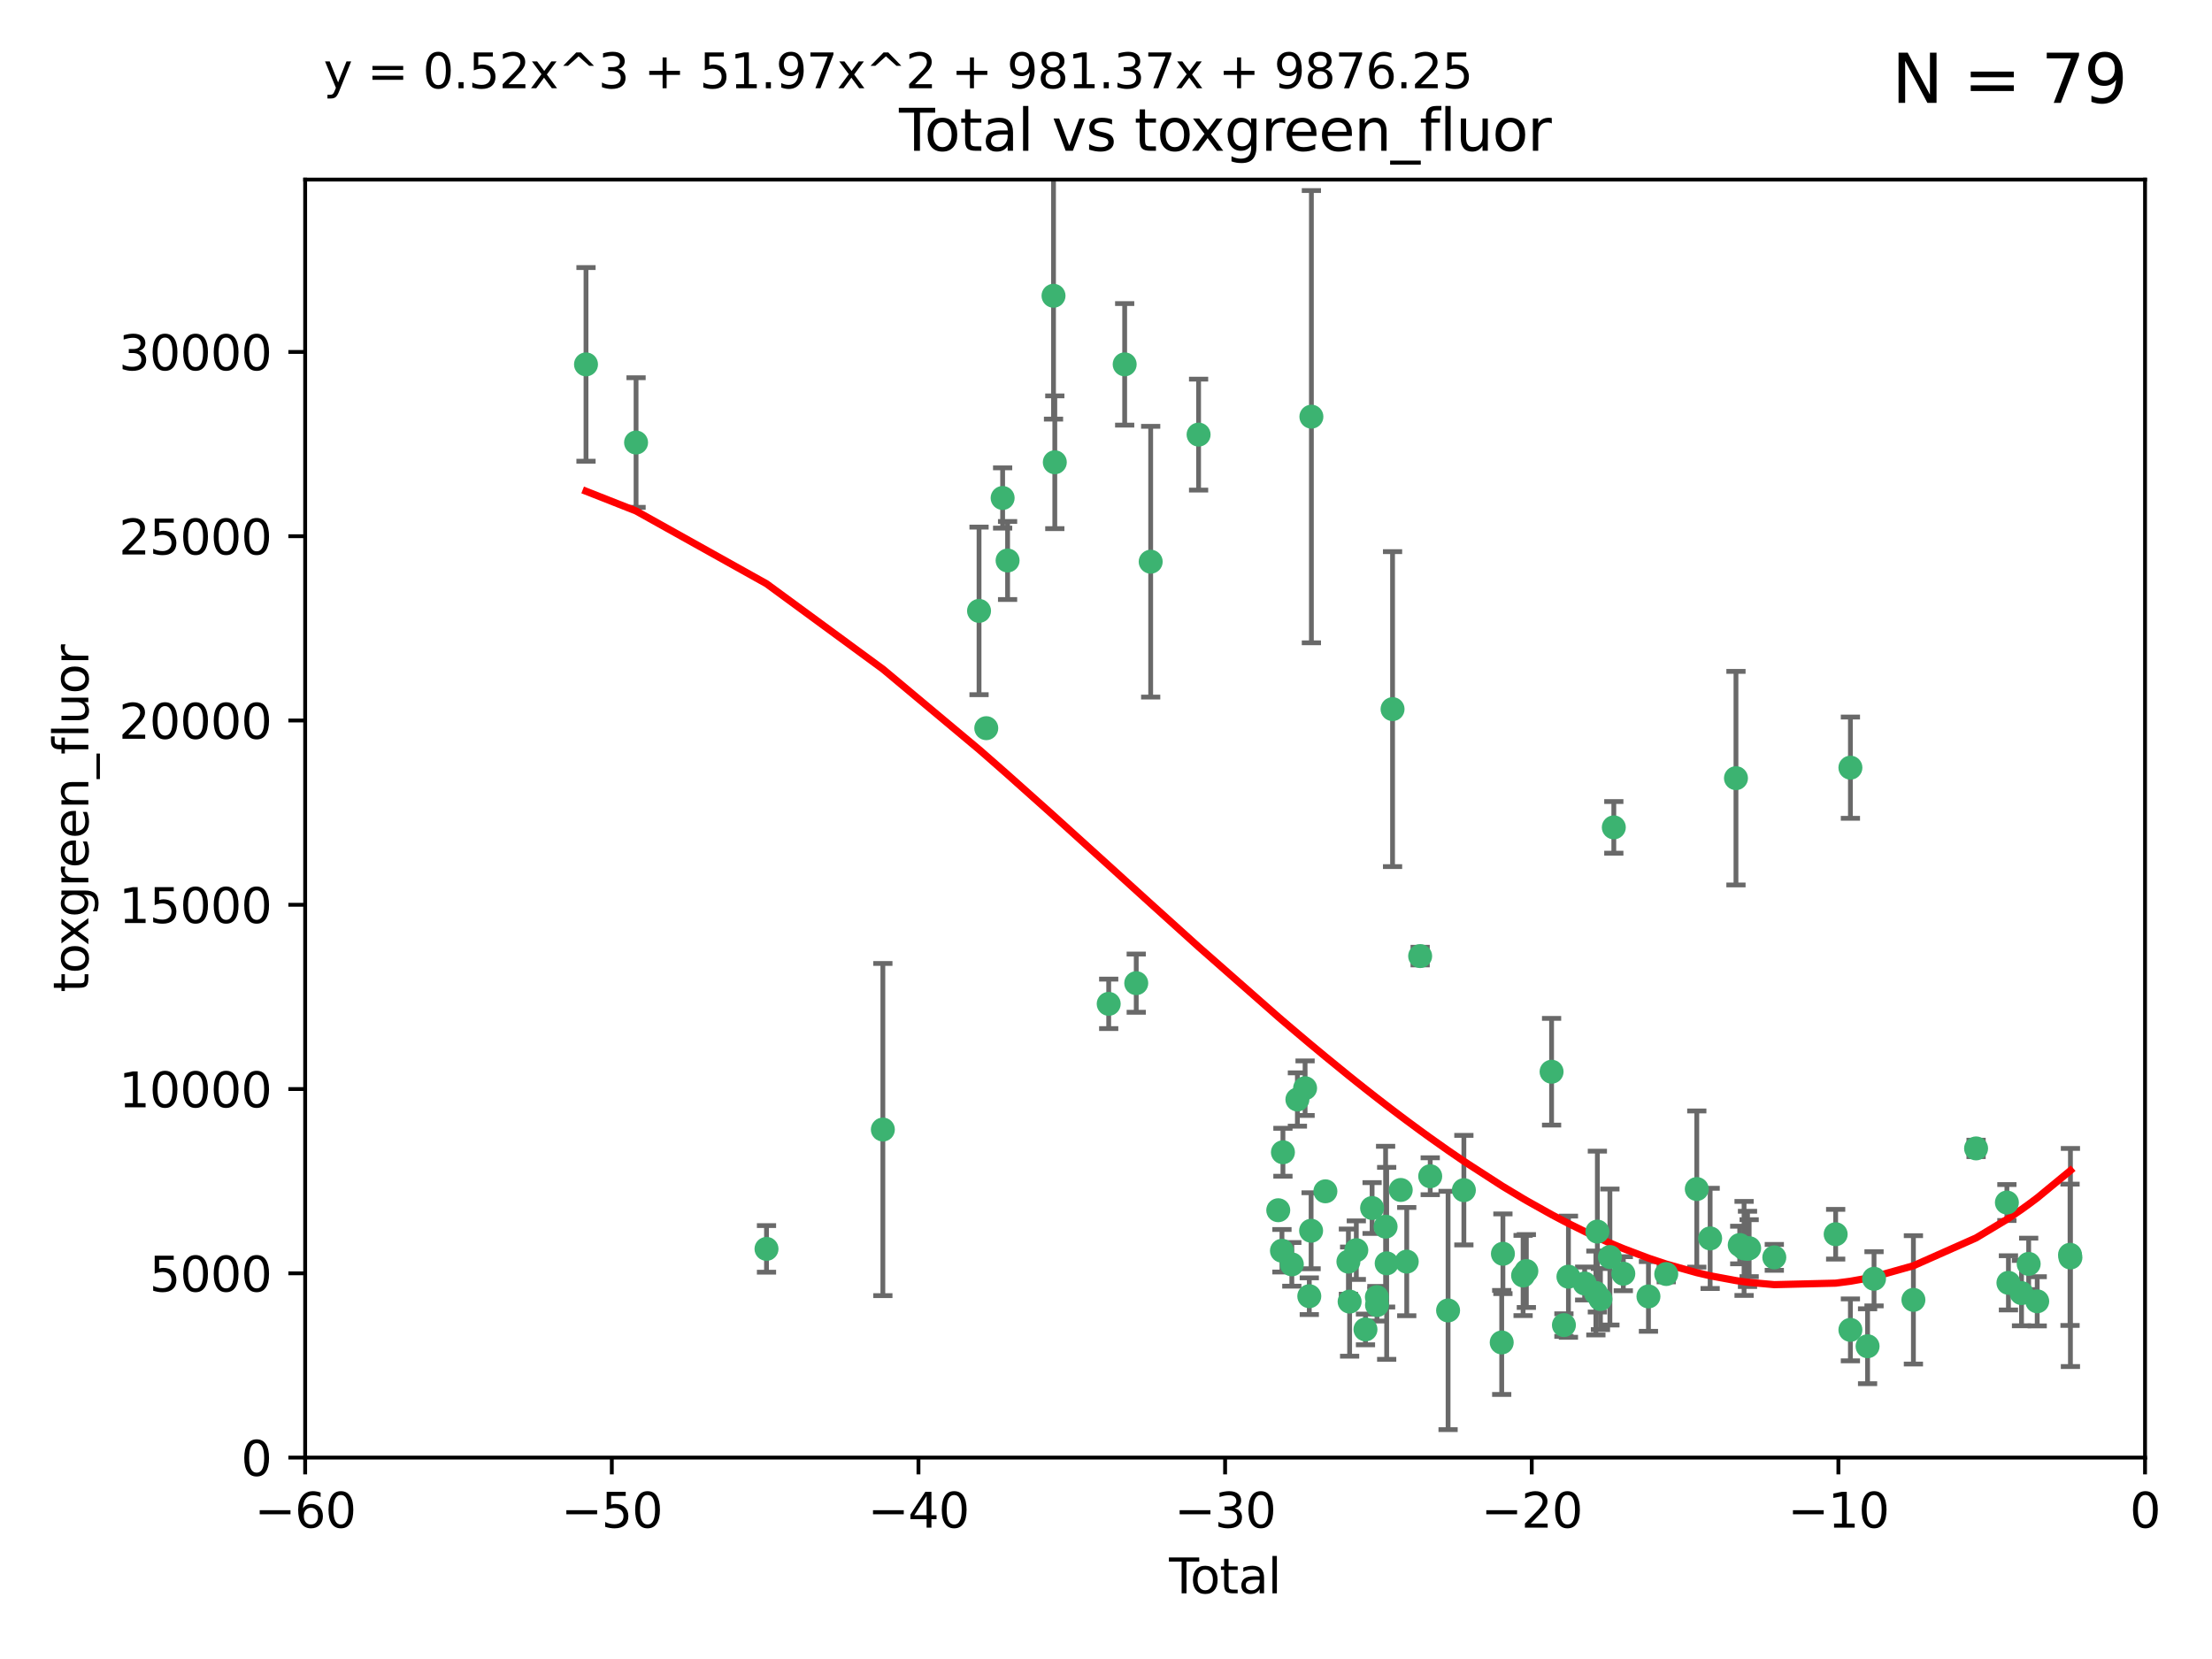 <?xml version="1.0" encoding="utf-8" standalone="no"?>
<!DOCTYPE svg PUBLIC "-//W3C//DTD SVG 1.1//EN"
  "http://www.w3.org/Graphics/SVG/1.1/DTD/svg11.dtd">
<svg xmlns:xlink="http://www.w3.org/1999/xlink" width="460.8pt" height="345.6pt" viewBox="0 0 460.8 345.6" xmlns="http://www.w3.org/2000/svg" version="1.1">
 <defs>
  <style type="text/css">*{stroke-linejoin: round; stroke-linecap: butt}</style>
 </defs>
 <g id="figure_1">
  <g id="patch_1">
   <path d="M 0 345.6 
L 460.8 345.6 
L 460.8 0 
L 0 0 
z
" style="fill: #ffffff"/>
  </g>
  <g id="axes_1">
   <g id="patch_2">
    <path d="M 63.571 303.64 
L 446.85 303.64 
L 446.85 37.411 
L 63.571 37.411 
z
" style="fill: #ffffff"/>
   </g>
   <g id="PathCollection_1">
    <defs>
     <path id="m18dcceaf0c" d="M 0 1.118 
C 0.297 1.118 0.581 1 0.791 0.791 
C 1 0.581 1.118 0.297 1.118 0 
C 1.118 -0.297 1 -0.581 0.791 -0.791 
C 0.581 -1 0.297 -1.118 0 -1.118 
C -0.297 -1.118 -0.581 -1 -0.791 -0.791 
C -1 -0.581 -1.118 -0.297 -1.118 0 
C -1.118 0.297 -1 0.581 -0.791 0.791 
C -0.581 1 -0.297 1.118 0 1.118 
z
" style="stroke: #3cb371"/>
    </defs>
    <g clip-path="url(#pc6979e8752)">
     <use xlink:href="#m18dcceaf0c" x="122.075" y="75.908" style="fill: #3cb371; stroke: #3cb371"/>
     <use xlink:href="#m18dcceaf0c" x="132.505" y="92.187" style="fill: #3cb371; stroke: #3cb371"/>
     <use xlink:href="#m18dcceaf0c" x="159.676" y="260.167" style="fill: #3cb371; stroke: #3cb371"/>
     <use xlink:href="#m18dcceaf0c" x="183.916" y="235.304" style="fill: #3cb371; stroke: #3cb371"/>
     <use xlink:href="#m18dcceaf0c" x="203.952" y="127.26" style="fill: #3cb371; stroke: #3cb371"/>
     <use xlink:href="#m18dcceaf0c" x="205.457" y="151.693" style="fill: #3cb371; stroke: #3cb371"/>
     <use xlink:href="#m18dcceaf0c" x="208.867" y="103.738" style="fill: #3cb371; stroke: #3cb371"/>
     <use xlink:href="#m18dcceaf0c" x="209.899" y="116.762" style="fill: #3cb371; stroke: #3cb371"/>
     <use xlink:href="#m18dcceaf0c" x="219.467" y="61.614" style="fill: #3cb371; stroke: #3cb371"/>
     <use xlink:href="#m18dcceaf0c" x="219.736" y="96.299" style="fill: #3cb371; stroke: #3cb371"/>
     <use xlink:href="#m18dcceaf0c" x="230.963" y="209.121" style="fill: #3cb371; stroke: #3cb371"/>
     <use xlink:href="#m18dcceaf0c" x="234.291" y="75.9" style="fill: #3cb371; stroke: #3cb371"/>
     <use xlink:href="#m18dcceaf0c" x="236.699" y="204.811" style="fill: #3cb371; stroke: #3cb371"/>
     <use xlink:href="#m18dcceaf0c" x="239.709" y="117.014" style="fill: #3cb371; stroke: #3cb371"/>
     <use xlink:href="#m18dcceaf0c" x="249.689" y="90.534" style="fill: #3cb371; stroke: #3cb371"/>
     <use xlink:href="#m18dcceaf0c" x="266.284" y="252.113" style="fill: #3cb371; stroke: #3cb371"/>
     <use xlink:href="#m18dcceaf0c" x="267.055" y="260.552" style="fill: #3cb371; stroke: #3cb371"/>
     <use xlink:href="#m18dcceaf0c" x="267.259" y="240.037" style="fill: #3cb371; stroke: #3cb371"/>
     <use xlink:href="#m18dcceaf0c" x="269.11" y="263.391" style="fill: #3cb371; stroke: #3cb371"/>
     <use xlink:href="#m18dcceaf0c" x="270.272" y="229.048" style="fill: #3cb371; stroke: #3cb371"/>
     <use xlink:href="#m18dcceaf0c" x="271.874" y="226.692" style="fill: #3cb371; stroke: #3cb371"/>
     <use xlink:href="#m18dcceaf0c" x="272.749" y="270.023" style="fill: #3cb371; stroke: #3cb371"/>
     <use xlink:href="#m18dcceaf0c" x="273.127" y="256.385" style="fill: #3cb371; stroke: #3cb371"/>
     <use xlink:href="#m18dcceaf0c" x="273.187" y="86.8" style="fill: #3cb371; stroke: #3cb371"/>
     <use xlink:href="#m18dcceaf0c" x="276.103" y="248.172" style="fill: #3cb371; stroke: #3cb371"/>
     <use xlink:href="#m18dcceaf0c" x="280.898" y="262.82" style="fill: #3cb371; stroke: #3cb371"/>
     <use xlink:href="#m18dcceaf0c" x="281.152" y="271.146" style="fill: #3cb371; stroke: #3cb371"/>
     <use xlink:href="#m18dcceaf0c" x="282.545" y="260.427" style="fill: #3cb371; stroke: #3cb371"/>
     <use xlink:href="#m18dcceaf0c" x="284.454" y="276.943" style="fill: #3cb371; stroke: #3cb371"/>
     <use xlink:href="#m18dcceaf0c" x="285.834" y="251.655" style="fill: #3cb371; stroke: #3cb371"/>
     <use xlink:href="#m18dcceaf0c" x="286.83" y="270.205" style="fill: #3cb371; stroke: #3cb371"/>
     <use xlink:href="#m18dcceaf0c" x="286.857" y="271.868" style="fill: #3cb371; stroke: #3cb371"/>
     <use xlink:href="#m18dcceaf0c" x="288.645" y="255.535" style="fill: #3cb371; stroke: #3cb371"/>
     <use xlink:href="#m18dcceaf0c" x="288.87" y="263.178" style="fill: #3cb371; stroke: #3cb371"/>
     <use xlink:href="#m18dcceaf0c" x="290.095" y="147.723" style="fill: #3cb371; stroke: #3cb371"/>
     <use xlink:href="#m18dcceaf0c" x="291.798" y="247.891" style="fill: #3cb371; stroke: #3cb371"/>
     <use xlink:href="#m18dcceaf0c" x="293.05" y="262.817" style="fill: #3cb371; stroke: #3cb371"/>
     <use xlink:href="#m18dcceaf0c" x="295.844" y="199.17" style="fill: #3cb371; stroke: #3cb371"/>
     <use xlink:href="#m18dcceaf0c" x="297.94" y="245.034" style="fill: #3cb371; stroke: #3cb371"/>
     <use xlink:href="#m18dcceaf0c" x="301.662" y="272.992" style="fill: #3cb371; stroke: #3cb371"/>
     <use xlink:href="#m18dcceaf0c" x="304.952" y="247.93" style="fill: #3cb371; stroke: #3cb371"/>
     <use xlink:href="#m18dcceaf0c" x="312.834" y="279.655" style="fill: #3cb371; stroke: #3cb371"/>
     <use xlink:href="#m18dcceaf0c" x="313.084" y="261.183" style="fill: #3cb371; stroke: #3cb371"/>
     <use xlink:href="#m18dcceaf0c" x="317.289" y="265.707" style="fill: #3cb371; stroke: #3cb371"/>
     <use xlink:href="#m18dcceaf0c" x="317.967" y="264.778" style="fill: #3cb371; stroke: #3cb371"/>
     <use xlink:href="#m18dcceaf0c" x="323.223" y="223.261" style="fill: #3cb371; stroke: #3cb371"/>
     <use xlink:href="#m18dcceaf0c" x="325.793" y="276.039" style="fill: #3cb371; stroke: #3cb371"/>
     <use xlink:href="#m18dcceaf0c" x="326.734" y="265.959" style="fill: #3cb371; stroke: #3cb371"/>
     <use xlink:href="#m18dcceaf0c" x="330.114" y="267.377" style="fill: #3cb371; stroke: #3cb371"/>
     <use xlink:href="#m18dcceaf0c" x="332.452" y="269.355" style="fill: #3cb371; stroke: #3cb371"/>
     <use xlink:href="#m18dcceaf0c" x="332.761" y="256.562" style="fill: #3cb371; stroke: #3cb371"/>
     <use xlink:href="#m18dcceaf0c" x="333.402" y="270.619" style="fill: #3cb371; stroke: #3cb371"/>
     <use xlink:href="#m18dcceaf0c" x="335.371" y="261.86" style="fill: #3cb371; stroke: #3cb371"/>
     <use xlink:href="#m18dcceaf0c" x="336.187" y="172.356" style="fill: #3cb371; stroke: #3cb371"/>
     <use xlink:href="#m18dcceaf0c" x="338.167" y="265.335" style="fill: #3cb371; stroke: #3cb371"/>
     <use xlink:href="#m18dcceaf0c" x="343.403" y="270.071" style="fill: #3cb371; stroke: #3cb371"/>
     <use xlink:href="#m18dcceaf0c" x="347.109" y="265.402" style="fill: #3cb371; stroke: #3cb371"/>
     <use xlink:href="#m18dcceaf0c" x="353.472" y="247.697" style="fill: #3cb371; stroke: #3cb371"/>
     <use xlink:href="#m18dcceaf0c" x="356.254" y="257.981" style="fill: #3cb371; stroke: #3cb371"/>
     <use xlink:href="#m18dcceaf0c" x="361.634" y="162.105" style="fill: #3cb371; stroke: #3cb371"/>
     <use xlink:href="#m18dcceaf0c" x="362.418" y="259.36" style="fill: #3cb371; stroke: #3cb371"/>
     <use xlink:href="#m18dcceaf0c" x="363.323" y="260.068" style="fill: #3cb371; stroke: #3cb371"/>
     <use xlink:href="#m18dcceaf0c" x="364.037" y="260.163" style="fill: #3cb371; stroke: #3cb371"/>
     <use xlink:href="#m18dcceaf0c" x="364.379" y="260.019" style="fill: #3cb371; stroke: #3cb371"/>
     <use xlink:href="#m18dcceaf0c" x="369.621" y="261.935" style="fill: #3cb371; stroke: #3cb371"/>
     <use xlink:href="#m18dcceaf0c" x="382.402" y="257.112" style="fill: #3cb371; stroke: #3cb371"/>
     <use xlink:href="#m18dcceaf0c" x="385.471" y="277.035" style="fill: #3cb371; stroke: #3cb371"/>
     <use xlink:href="#m18dcceaf0c" x="385.474" y="159.917" style="fill: #3cb371; stroke: #3cb371"/>
     <use xlink:href="#m18dcceaf0c" x="389.05" y="280.448" style="fill: #3cb371; stroke: #3cb371"/>
     <use xlink:href="#m18dcceaf0c" x="390.395" y="266.395" style="fill: #3cb371; stroke: #3cb371"/>
     <use xlink:href="#m18dcceaf0c" x="398.598" y="270.784" style="fill: #3cb371; stroke: #3cb371"/>
     <use xlink:href="#m18dcceaf0c" x="411.653" y="239.234" style="fill: #3cb371; stroke: #3cb371"/>
     <use xlink:href="#m18dcceaf0c" x="418.073" y="250.509" style="fill: #3cb371; stroke: #3cb371"/>
     <use xlink:href="#m18dcceaf0c" x="418.393" y="267.238" style="fill: #3cb371; stroke: #3cb371"/>
     <use xlink:href="#m18dcceaf0c" x="421.119" y="269.377" style="fill: #3cb371; stroke: #3cb371"/>
     <use xlink:href="#m18dcceaf0c" x="422.61" y="263.294" style="fill: #3cb371; stroke: #3cb371"/>
     <use xlink:href="#m18dcceaf0c" x="424.389" y="271.085" style="fill: #3cb371; stroke: #3cb371"/>
     <use xlink:href="#m18dcceaf0c" x="431.226" y="261.393" style="fill: #3cb371; stroke: #3cb371"/>
     <use xlink:href="#m18dcceaf0c" x="431.307" y="261.957" style="fill: #3cb371; stroke: #3cb371"/>
    </g>
   </g>
   <g id="matplotlib.axis_1">
    <g id="xtick_1">
     <g id="line2d_1">
      <defs>
       <path id="m08f298898d" d="M 0 0 
L 0 3.5 
" style="stroke: #000000; stroke-width: 0.8"/>
      </defs>
      <g>
       <use xlink:href="#m08f298898d" x="63.571" y="303.64" style="stroke: #000000; stroke-width: 0.8"/>
      </g>
     </g>
     <g id="text_1">
      <!-- −60 -->
      <g transform="translate(53.019 318.238)scale(0.1 -0.1)">
       <defs>
        <path id="DejaVuSans-2212" d="M 678 2272 
L 4684 2272 
L 4684 1741 
L 678 1741 
L 678 2272 
z
" transform="scale(0.016)"/>
        <path id="DejaVuSans-36" d="M 2113 2584 
Q 1688 2584 1439 2293 
Q 1191 2003 1191 1497 
Q 1191 994 1439 701 
Q 1688 409 2113 409 
Q 2538 409 2786 701 
Q 3034 994 3034 1497 
Q 3034 2003 2786 2293 
Q 2538 2584 2113 2584 
z
M 3366 4563 
L 3366 3988 
Q 3128 4100 2886 4159 
Q 2644 4219 2406 4219 
Q 1781 4219 1451 3797 
Q 1122 3375 1075 2522 
Q 1259 2794 1537 2939 
Q 1816 3084 2150 3084 
Q 2853 3084 3261 2657 
Q 3669 2231 3669 1497 
Q 3669 778 3244 343 
Q 2819 -91 2113 -91 
Q 1303 -91 875 529 
Q 447 1150 447 2328 
Q 447 3434 972 4092 
Q 1497 4750 2381 4750 
Q 2619 4750 2861 4703 
Q 3103 4656 3366 4563 
z
" transform="scale(0.016)"/>
        <path id="DejaVuSans-30" d="M 2034 4250 
Q 1547 4250 1301 3770 
Q 1056 3291 1056 2328 
Q 1056 1369 1301 889 
Q 1547 409 2034 409 
Q 2525 409 2770 889 
Q 3016 1369 3016 2328 
Q 3016 3291 2770 3770 
Q 2525 4250 2034 4250 
z
M 2034 4750 
Q 2819 4750 3233 4129 
Q 3647 3509 3647 2328 
Q 3647 1150 3233 529 
Q 2819 -91 2034 -91 
Q 1250 -91 836 529 
Q 422 1150 422 2328 
Q 422 3509 836 4129 
Q 1250 4750 2034 4750 
z
" transform="scale(0.016)"/>
       </defs>
       <use xlink:href="#DejaVuSans-2212"/>
       <use xlink:href="#DejaVuSans-36" x="83.789"/>
       <use xlink:href="#DejaVuSans-30" x="147.412"/>
      </g>
     </g>
    </g>
    <g id="xtick_2">
     <g id="line2d_2">
      <g>
       <use xlink:href="#m08f298898d" x="127.451" y="303.64" style="stroke: #000000; stroke-width: 0.8"/>
      </g>
     </g>
     <g id="text_2">
      <!-- −50 -->
      <g transform="translate(116.899 318.238)scale(0.1 -0.1)">
       <defs>
        <path id="DejaVuSans-35" d="M 691 4666 
L 3169 4666 
L 3169 4134 
L 1269 4134 
L 1269 2991 
Q 1406 3038 1543 3061 
Q 1681 3084 1819 3084 
Q 2600 3084 3056 2656 
Q 3513 2228 3513 1497 
Q 3513 744 3044 326 
Q 2575 -91 1722 -91 
Q 1428 -91 1123 -41 
Q 819 9 494 109 
L 494 744 
Q 775 591 1075 516 
Q 1375 441 1709 441 
Q 2250 441 2565 725 
Q 2881 1009 2881 1497 
Q 2881 1984 2565 2268 
Q 2250 2553 1709 2553 
Q 1456 2553 1204 2497 
Q 953 2441 691 2322 
L 691 4666 
z
" transform="scale(0.016)"/>
       </defs>
       <use xlink:href="#DejaVuSans-2212"/>
       <use xlink:href="#DejaVuSans-35" x="83.789"/>
       <use xlink:href="#DejaVuSans-30" x="147.412"/>
      </g>
     </g>
    </g>
    <g id="xtick_3">
     <g id="line2d_3">
      <g>
       <use xlink:href="#m08f298898d" x="191.331" y="303.64" style="stroke: #000000; stroke-width: 0.8"/>
      </g>
     </g>
     <g id="text_3">
      <!-- −40 -->
      <g transform="translate(180.778 318.238)scale(0.1 -0.1)">
       <defs>
        <path id="DejaVuSans-34" d="M 2419 4116 
L 825 1625 
L 2419 1625 
L 2419 4116 
z
M 2253 4666 
L 3047 4666 
L 3047 1625 
L 3713 1625 
L 3713 1100 
L 3047 1100 
L 3047 0 
L 2419 0 
L 2419 1100 
L 313 1100 
L 313 1709 
L 2253 4666 
z
" transform="scale(0.016)"/>
       </defs>
       <use xlink:href="#DejaVuSans-2212"/>
       <use xlink:href="#DejaVuSans-34" x="83.789"/>
       <use xlink:href="#DejaVuSans-30" x="147.412"/>
      </g>
     </g>
    </g>
    <g id="xtick_4">
     <g id="line2d_4">
      <g>
       <use xlink:href="#m08f298898d" x="255.211" y="303.64" style="stroke: #000000; stroke-width: 0.8"/>
      </g>
     </g>
     <g id="text_4">
      <!-- −30 -->
      <g transform="translate(244.658 318.238)scale(0.1 -0.1)">
       <defs>
        <path id="DejaVuSans-33" d="M 2597 2516 
Q 3050 2419 3304 2112 
Q 3559 1806 3559 1356 
Q 3559 666 3084 287 
Q 2609 -91 1734 -91 
Q 1441 -91 1130 -33 
Q 819 25 488 141 
L 488 750 
Q 750 597 1062 519 
Q 1375 441 1716 441 
Q 2309 441 2620 675 
Q 2931 909 2931 1356 
Q 2931 1769 2642 2001 
Q 2353 2234 1838 2234 
L 1294 2234 
L 1294 2753 
L 1863 2753 
Q 2328 2753 2575 2939 
Q 2822 3125 2822 3475 
Q 2822 3834 2567 4026 
Q 2313 4219 1838 4219 
Q 1578 4219 1281 4162 
Q 984 4106 628 3988 
L 628 4550 
Q 988 4650 1302 4700 
Q 1616 4750 1894 4750 
Q 2613 4750 3031 4423 
Q 3450 4097 3450 3541 
Q 3450 3153 3228 2886 
Q 3006 2619 2597 2516 
z
" transform="scale(0.016)"/>
       </defs>
       <use xlink:href="#DejaVuSans-2212"/>
       <use xlink:href="#DejaVuSans-33" x="83.789"/>
       <use xlink:href="#DejaVuSans-30" x="147.412"/>
      </g>
     </g>
    </g>
    <g id="xtick_5">
     <g id="line2d_5">
      <g>
       <use xlink:href="#m08f298898d" x="319.09" y="303.64" style="stroke: #000000; stroke-width: 0.8"/>
      </g>
     </g>
     <g id="text_5">
      <!-- −20 -->
      <g transform="translate(308.538 318.238)scale(0.1 -0.1)">
       <defs>
        <path id="DejaVuSans-32" d="M 1228 531 
L 3431 531 
L 3431 0 
L 469 0 
L 469 531 
Q 828 903 1448 1529 
Q 2069 2156 2228 2338 
Q 2531 2678 2651 2914 
Q 2772 3150 2772 3378 
Q 2772 3750 2511 3984 
Q 2250 4219 1831 4219 
Q 1534 4219 1204 4116 
Q 875 4013 500 3803 
L 500 4441 
Q 881 4594 1212 4672 
Q 1544 4750 1819 4750 
Q 2544 4750 2975 4387 
Q 3406 4025 3406 3419 
Q 3406 3131 3298 2873 
Q 3191 2616 2906 2266 
Q 2828 2175 2409 1742 
Q 1991 1309 1228 531 
z
" transform="scale(0.016)"/>
       </defs>
       <use xlink:href="#DejaVuSans-2212"/>
       <use xlink:href="#DejaVuSans-32" x="83.789"/>
       <use xlink:href="#DejaVuSans-30" x="147.412"/>
      </g>
     </g>
    </g>
    <g id="xtick_6">
     <g id="line2d_6">
      <g>
       <use xlink:href="#m08f298898d" x="382.97" y="303.64" style="stroke: #000000; stroke-width: 0.8"/>
      </g>
     </g>
     <g id="text_6">
      <!-- −10 -->
      <g transform="translate(372.418 318.238)scale(0.1 -0.1)">
       <defs>
        <path id="DejaVuSans-31" d="M 794 531 
L 1825 531 
L 1825 4091 
L 703 3866 
L 703 4441 
L 1819 4666 
L 2450 4666 
L 2450 531 
L 3481 531 
L 3481 0 
L 794 0 
L 794 531 
z
" transform="scale(0.016)"/>
       </defs>
       <use xlink:href="#DejaVuSans-2212"/>
       <use xlink:href="#DejaVuSans-31" x="83.789"/>
       <use xlink:href="#DejaVuSans-30" x="147.412"/>
      </g>
     </g>
    </g>
    <g id="xtick_7">
     <g id="line2d_7">
      <g>
       <use xlink:href="#m08f298898d" x="446.85" y="303.64" style="stroke: #000000; stroke-width: 0.8"/>
      </g>
     </g>
     <g id="text_7">
      <!-- 0 -->
      <g transform="translate(443.669 318.238)scale(0.1 -0.1)">
       <use xlink:href="#DejaVuSans-30"/>
      </g>
     </g>
    </g>
    <g id="text_8">
     <!-- Total -->
     <g transform="translate(243.534 331.917)scale(0.1 -0.1)">
      <defs>
       <path id="DejaVuSans-54" d="M -19 4666 
L 3928 4666 
L 3928 4134 
L 2272 4134 
L 2272 0 
L 1638 0 
L 1638 4134 
L -19 4134 
L -19 4666 
z
" transform="scale(0.016)"/>
       <path id="DejaVuSans-6f" d="M 1959 3097 
Q 1497 3097 1228 2736 
Q 959 2375 959 1747 
Q 959 1119 1226 758 
Q 1494 397 1959 397 
Q 2419 397 2687 759 
Q 2956 1122 2956 1747 
Q 2956 2369 2687 2733 
Q 2419 3097 1959 3097 
z
M 1959 3584 
Q 2709 3584 3137 3096 
Q 3566 2609 3566 1747 
Q 3566 888 3137 398 
Q 2709 -91 1959 -91 
Q 1206 -91 779 398 
Q 353 888 353 1747 
Q 353 2609 779 3096 
Q 1206 3584 1959 3584 
z
" transform="scale(0.016)"/>
       <path id="DejaVuSans-74" d="M 1172 4494 
L 1172 3500 
L 2356 3500 
L 2356 3053 
L 1172 3053 
L 1172 1153 
Q 1172 725 1289 603 
Q 1406 481 1766 481 
L 2356 481 
L 2356 0 
L 1766 0 
Q 1100 0 847 248 
Q 594 497 594 1153 
L 594 3053 
L 172 3053 
L 172 3500 
L 594 3500 
L 594 4494 
L 1172 4494 
z
" transform="scale(0.016)"/>
       <path id="DejaVuSans-61" d="M 2194 1759 
Q 1497 1759 1228 1600 
Q 959 1441 959 1056 
Q 959 750 1161 570 
Q 1363 391 1709 391 
Q 2188 391 2477 730 
Q 2766 1069 2766 1631 
L 2766 1759 
L 2194 1759 
z
M 3341 1997 
L 3341 0 
L 2766 0 
L 2766 531 
Q 2569 213 2275 61 
Q 1981 -91 1556 -91 
Q 1019 -91 701 211 
Q 384 513 384 1019 
Q 384 1609 779 1909 
Q 1175 2209 1959 2209 
L 2766 2209 
L 2766 2266 
Q 2766 2663 2505 2880 
Q 2244 3097 1772 3097 
Q 1472 3097 1187 3025 
Q 903 2953 641 2809 
L 641 3341 
Q 956 3463 1253 3523 
Q 1550 3584 1831 3584 
Q 2591 3584 2966 3190 
Q 3341 2797 3341 1997 
z
" transform="scale(0.016)"/>
       <path id="DejaVuSans-6c" d="M 603 4863 
L 1178 4863 
L 1178 0 
L 603 0 
L 603 4863 
z
" transform="scale(0.016)"/>
      </defs>
      <use xlink:href="#DejaVuSans-54"/>
      <use xlink:href="#DejaVuSans-6f" x="44.084"/>
      <use xlink:href="#DejaVuSans-74" x="105.266"/>
      <use xlink:href="#DejaVuSans-61" x="144.475"/>
      <use xlink:href="#DejaVuSans-6c" x="205.754"/>
     </g>
    </g>
   </g>
   <g id="matplotlib.axis_2">
    <g id="ytick_1">
     <g id="line2d_8">
      <defs>
       <path id="md0ca099aff" d="M 0 0 
L -3.5 0 
" style="stroke: #000000; stroke-width: 0.8"/>
      </defs>
      <g>
       <use xlink:href="#md0ca099aff" x="63.571" y="303.64" style="stroke: #000000; stroke-width: 0.8"/>
      </g>
     </g>
     <g id="text_9">
      <!-- 0 -->
      <g transform="translate(50.209 307.439)scale(0.1 -0.1)">
       <use xlink:href="#DejaVuSans-30"/>
      </g>
     </g>
    </g>
    <g id="ytick_2">
     <g id="line2d_9">
      <g>
       <use xlink:href="#md0ca099aff" x="63.571" y="265.253" style="stroke: #000000; stroke-width: 0.8"/>
      </g>
     </g>
     <g id="text_10">
      <!-- 5000 -->
      <g transform="translate(31.121 269.052)scale(0.1 -0.1)">
       <use xlink:href="#DejaVuSans-35"/>
       <use xlink:href="#DejaVuSans-30" x="63.623"/>
       <use xlink:href="#DejaVuSans-30" x="127.246"/>
       <use xlink:href="#DejaVuSans-30" x="190.869"/>
      </g>
     </g>
    </g>
    <g id="ytick_3">
     <g id="line2d_10">
      <g>
       <use xlink:href="#md0ca099aff" x="63.571" y="226.866" style="stroke: #000000; stroke-width: 0.8"/>
      </g>
     </g>
     <g id="text_11">
      <!-- 10000 -->
      <g transform="translate(24.759 230.665)scale(0.1 -0.1)">
       <use xlink:href="#DejaVuSans-31"/>
       <use xlink:href="#DejaVuSans-30" x="63.623"/>
       <use xlink:href="#DejaVuSans-30" x="127.246"/>
       <use xlink:href="#DejaVuSans-30" x="190.869"/>
       <use xlink:href="#DejaVuSans-30" x="254.492"/>
      </g>
     </g>
    </g>
    <g id="ytick_4">
     <g id="line2d_11">
      <g>
       <use xlink:href="#md0ca099aff" x="63.571" y="188.479" style="stroke: #000000; stroke-width: 0.8"/>
      </g>
     </g>
     <g id="text_12">
      <!-- 15000 -->
      <g transform="translate(24.759 192.278)scale(0.1 -0.1)">
       <use xlink:href="#DejaVuSans-31"/>
       <use xlink:href="#DejaVuSans-35" x="63.623"/>
       <use xlink:href="#DejaVuSans-30" x="127.246"/>
       <use xlink:href="#DejaVuSans-30" x="190.869"/>
       <use xlink:href="#DejaVuSans-30" x="254.492"/>
      </g>
     </g>
    </g>
    <g id="ytick_5">
     <g id="line2d_12">
      <g>
       <use xlink:href="#md0ca099aff" x="63.571" y="150.092" style="stroke: #000000; stroke-width: 0.8"/>
      </g>
     </g>
     <g id="text_13">
      <!-- 20000 -->
      <g transform="translate(24.759 153.891)scale(0.1 -0.1)">
       <use xlink:href="#DejaVuSans-32"/>
       <use xlink:href="#DejaVuSans-30" x="63.623"/>
       <use xlink:href="#DejaVuSans-30" x="127.246"/>
       <use xlink:href="#DejaVuSans-30" x="190.869"/>
       <use xlink:href="#DejaVuSans-30" x="254.492"/>
      </g>
     </g>
    </g>
    <g id="ytick_6">
     <g id="line2d_13">
      <g>
       <use xlink:href="#md0ca099aff" x="63.571" y="111.705" style="stroke: #000000; stroke-width: 0.8"/>
      </g>
     </g>
     <g id="text_14">
      <!-- 25000 -->
      <g transform="translate(24.759 115.504)scale(0.1 -0.1)">
       <use xlink:href="#DejaVuSans-32"/>
       <use xlink:href="#DejaVuSans-35" x="63.623"/>
       <use xlink:href="#DejaVuSans-30" x="127.246"/>
       <use xlink:href="#DejaVuSans-30" x="190.869"/>
       <use xlink:href="#DejaVuSans-30" x="254.492"/>
      </g>
     </g>
    </g>
    <g id="ytick_7">
     <g id="line2d_14">
      <g>
       <use xlink:href="#md0ca099aff" x="63.571" y="73.317" style="stroke: #000000; stroke-width: 0.8"/>
      </g>
     </g>
     <g id="text_15">
      <!-- 30000 -->
      <g transform="translate(24.759 77.117)scale(0.1 -0.1)">
       <use xlink:href="#DejaVuSans-33"/>
       <use xlink:href="#DejaVuSans-30" x="63.623"/>
       <use xlink:href="#DejaVuSans-30" x="127.246"/>
       <use xlink:href="#DejaVuSans-30" x="190.869"/>
       <use xlink:href="#DejaVuSans-30" x="254.492"/>
      </g>
     </g>
    </g>
    <g id="text_16">
     <!-- toxgreen_fluor -->
     <g transform="translate(18.401 206.72)rotate(-90)scale(0.1 -0.1)">
      <defs>
       <path id="DejaVuSans-78" d="M 3513 3500 
L 2247 1797 
L 3578 0 
L 2900 0 
L 1881 1375 
L 863 0 
L 184 0 
L 1544 1831 
L 300 3500 
L 978 3500 
L 1906 2253 
L 2834 3500 
L 3513 3500 
z
" transform="scale(0.016)"/>
       <path id="DejaVuSans-67" d="M 2906 1791 
Q 2906 2416 2648 2759 
Q 2391 3103 1925 3103 
Q 1463 3103 1205 2759 
Q 947 2416 947 1791 
Q 947 1169 1205 825 
Q 1463 481 1925 481 
Q 2391 481 2648 825 
Q 2906 1169 2906 1791 
z
M 3481 434 
Q 3481 -459 3084 -895 
Q 2688 -1331 1869 -1331 
Q 1566 -1331 1297 -1286 
Q 1028 -1241 775 -1147 
L 775 -588 
Q 1028 -725 1275 -790 
Q 1522 -856 1778 -856 
Q 2344 -856 2625 -561 
Q 2906 -266 2906 331 
L 2906 616 
Q 2728 306 2450 153 
Q 2172 0 1784 0 
Q 1141 0 747 490 
Q 353 981 353 1791 
Q 353 2603 747 3093 
Q 1141 3584 1784 3584 
Q 2172 3584 2450 3431 
Q 2728 3278 2906 2969 
L 2906 3500 
L 3481 3500 
L 3481 434 
z
" transform="scale(0.016)"/>
       <path id="DejaVuSans-72" d="M 2631 2963 
Q 2534 3019 2420 3045 
Q 2306 3072 2169 3072 
Q 1681 3072 1420 2755 
Q 1159 2438 1159 1844 
L 1159 0 
L 581 0 
L 581 3500 
L 1159 3500 
L 1159 2956 
Q 1341 3275 1631 3429 
Q 1922 3584 2338 3584 
Q 2397 3584 2469 3576 
Q 2541 3569 2628 3553 
L 2631 2963 
z
" transform="scale(0.016)"/>
       <path id="DejaVuSans-65" d="M 3597 1894 
L 3597 1613 
L 953 1613 
Q 991 1019 1311 708 
Q 1631 397 2203 397 
Q 2534 397 2845 478 
Q 3156 559 3463 722 
L 3463 178 
Q 3153 47 2828 -22 
Q 2503 -91 2169 -91 
Q 1331 -91 842 396 
Q 353 884 353 1716 
Q 353 2575 817 3079 
Q 1281 3584 2069 3584 
Q 2775 3584 3186 3129 
Q 3597 2675 3597 1894 
z
M 3022 2063 
Q 3016 2534 2758 2815 
Q 2500 3097 2075 3097 
Q 1594 3097 1305 2825 
Q 1016 2553 972 2059 
L 3022 2063 
z
" transform="scale(0.016)"/>
       <path id="DejaVuSans-6e" d="M 3513 2113 
L 3513 0 
L 2938 0 
L 2938 2094 
Q 2938 2591 2744 2837 
Q 2550 3084 2163 3084 
Q 1697 3084 1428 2787 
Q 1159 2491 1159 1978 
L 1159 0 
L 581 0 
L 581 3500 
L 1159 3500 
L 1159 2956 
Q 1366 3272 1645 3428 
Q 1925 3584 2291 3584 
Q 2894 3584 3203 3211 
Q 3513 2838 3513 2113 
z
" transform="scale(0.016)"/>
       <path id="DejaVuSans-5f" d="M 3263 -1063 
L 3263 -1509 
L -63 -1509 
L -63 -1063 
L 3263 -1063 
z
" transform="scale(0.016)"/>
       <path id="DejaVuSans-66" d="M 2375 4863 
L 2375 4384 
L 1825 4384 
Q 1516 4384 1395 4259 
Q 1275 4134 1275 3809 
L 1275 3500 
L 2222 3500 
L 2222 3053 
L 1275 3053 
L 1275 0 
L 697 0 
L 697 3053 
L 147 3053 
L 147 3500 
L 697 3500 
L 697 3744 
Q 697 4328 969 4595 
Q 1241 4863 1831 4863 
L 2375 4863 
z
" transform="scale(0.016)"/>
       <path id="DejaVuSans-75" d="M 544 1381 
L 544 3500 
L 1119 3500 
L 1119 1403 
Q 1119 906 1312 657 
Q 1506 409 1894 409 
Q 2359 409 2629 706 
Q 2900 1003 2900 1516 
L 2900 3500 
L 3475 3500 
L 3475 0 
L 2900 0 
L 2900 538 
Q 2691 219 2414 64 
Q 2138 -91 1772 -91 
Q 1169 -91 856 284 
Q 544 659 544 1381 
z
M 1991 3584 
L 1991 3584 
z
" transform="scale(0.016)"/>
      </defs>
      <use xlink:href="#DejaVuSans-74"/>
      <use xlink:href="#DejaVuSans-6f" x="39.209"/>
      <use xlink:href="#DejaVuSans-78" x="97.266"/>
      <use xlink:href="#DejaVuSans-67" x="156.445"/>
      <use xlink:href="#DejaVuSans-72" x="219.922"/>
      <use xlink:href="#DejaVuSans-65" x="258.785"/>
      <use xlink:href="#DejaVuSans-65" x="320.309"/>
      <use xlink:href="#DejaVuSans-6e" x="381.832"/>
      <use xlink:href="#DejaVuSans-5f" x="445.211"/>
      <use xlink:href="#DejaVuSans-66" x="495.211"/>
      <use xlink:href="#DejaVuSans-6c" x="530.416"/>
      <use xlink:href="#DejaVuSans-75" x="558.199"/>
      <use xlink:href="#DejaVuSans-6f" x="621.578"/>
      <use xlink:href="#DejaVuSans-72" x="682.76"/>
     </g>
    </g>
   </g>
   <g id="LineCollection_1">
    <path d="M 122.075 96.079 
L 122.075 55.738 
" clip-path="url(#pc6979e8752)" style="fill: none; stroke: #696969"/>
    <path d="M 132.505 105.69 
L 132.505 78.685 
" clip-path="url(#pc6979e8752)" style="fill: none; stroke: #696969"/>
    <path d="M 159.676 265.023 
L 159.676 255.311 
" clip-path="url(#pc6979e8752)" style="fill: none; stroke: #696969"/>
    <path d="M 183.916 269.906 
L 183.916 200.702 
" clip-path="url(#pc6979e8752)" style="fill: none; stroke: #696969"/>
    <path d="M 203.952 144.714 
L 203.952 109.807 
" clip-path="url(#pc6979e8752)" style="fill: none; stroke: #696969"/>
    <path d="M 205.457 152.217 
L 205.457 151.168 
" clip-path="url(#pc6979e8752)" style="fill: none; stroke: #696969"/>
    <path d="M 208.867 110.014 
L 208.867 97.461 
" clip-path="url(#pc6979e8752)" style="fill: none; stroke: #696969"/>
    <path d="M 209.899 124.89 
L 209.899 108.635 
" clip-path="url(#pc6979e8752)" style="fill: none; stroke: #696969"/>
    <path d="M 219.467 87.306 
L 219.467 35.922 
" clip-path="url(#pc6979e8752)" style="fill: none; stroke: #696969"/>
    <path d="M 219.736 110.125 
L 219.736 82.473 
" clip-path="url(#pc6979e8752)" style="fill: none; stroke: #696969"/>
    <path d="M 230.963 214.275 
L 230.963 203.967 
" clip-path="url(#pc6979e8752)" style="fill: none; stroke: #696969"/>
    <path d="M 234.291 88.56 
L 234.291 63.241 
" clip-path="url(#pc6979e8752)" style="fill: none; stroke: #696969"/>
    <path d="M 236.699 210.874 
L 236.699 198.748 
" clip-path="url(#pc6979e8752)" style="fill: none; stroke: #696969"/>
    <path d="M 239.709 145.217 
L 239.709 88.811 
" clip-path="url(#pc6979e8752)" style="fill: none; stroke: #696969"/>
    <path d="M 249.689 102.091 
L 249.689 78.978 
" clip-path="url(#pc6979e8752)" style="fill: none; stroke: #696969"/>
    <path d="M 266.284 253.068 
L 266.284 251.158 
" clip-path="url(#pc6979e8752)" style="fill: none; stroke: #696969"/>
    <path d="M 267.055 264.982 
L 267.055 256.122 
" clip-path="url(#pc6979e8752)" style="fill: none; stroke: #696969"/>
    <path d="M 267.259 245.032 
L 267.259 235.043 
" clip-path="url(#pc6979e8752)" style="fill: none; stroke: #696969"/>
    <path d="M 269.11 267.937 
L 269.11 258.844 
" clip-path="url(#pc6979e8752)" style="fill: none; stroke: #696969"/>
    <path d="M 270.272 234.604 
L 270.272 223.492 
" clip-path="url(#pc6979e8752)" style="fill: none; stroke: #696969"/>
    <path d="M 271.874 232.376 
L 271.874 221.008 
" clip-path="url(#pc6979e8752)" style="fill: none; stroke: #696969"/>
    <path d="M 272.749 273.841 
L 272.749 266.205 
" clip-path="url(#pc6979e8752)" style="fill: none; stroke: #696969"/>
    <path d="M 273.127 264.301 
L 273.127 248.47 
" clip-path="url(#pc6979e8752)" style="fill: none; stroke: #696969"/>
    <path d="M 273.187 133.906 
L 273.187 39.694 
" clip-path="url(#pc6979e8752)" style="fill: none; stroke: #696969"/>
    <path d="M 276.103 248.702 
L 276.103 247.642 
" clip-path="url(#pc6979e8752)" style="fill: none; stroke: #696969"/>
    <path d="M 280.898 269.609 
L 280.898 256.032 
" clip-path="url(#pc6979e8752)" style="fill: none; stroke: #696969"/>
    <path d="M 281.152 282.519 
L 281.152 259.772 
" clip-path="url(#pc6979e8752)" style="fill: none; stroke: #696969"/>
    <path d="M 282.545 266.526 
L 282.545 254.328 
" clip-path="url(#pc6979e8752)" style="fill: none; stroke: #696969"/>
    <path d="M 284.454 280.142 
L 284.454 273.744 
" clip-path="url(#pc6979e8752)" style="fill: none; stroke: #696969"/>
    <path d="M 285.834 256.945 
L 285.834 246.364 
" clip-path="url(#pc6979e8752)" style="fill: none; stroke: #696969"/>
    <path d="M 286.83 272.421 
L 286.83 267.99 
" clip-path="url(#pc6979e8752)" style="fill: none; stroke: #696969"/>
    <path d="M 286.857 275.193 
L 286.857 268.542 
" clip-path="url(#pc6979e8752)" style="fill: none; stroke: #696969"/>
    <path d="M 288.645 272.278 
L 288.645 238.793 
" clip-path="url(#pc6979e8752)" style="fill: none; stroke: #696969"/>
    <path d="M 288.87 283.173 
L 288.87 243.183 
" clip-path="url(#pc6979e8752)" style="fill: none; stroke: #696969"/>
    <path d="M 290.095 180.527 
L 290.095 114.919 
" clip-path="url(#pc6979e8752)" style="fill: none; stroke: #696969"/>
    <path d="M 291.798 248.596 
L 291.798 247.186 
" clip-path="url(#pc6979e8752)" style="fill: none; stroke: #696969"/>
    <path d="M 293.05 274.093 
L 293.05 251.542 
" clip-path="url(#pc6979e8752)" style="fill: none; stroke: #696969"/>
    <path d="M 295.844 201.012 
L 295.844 197.328 
" clip-path="url(#pc6979e8752)" style="fill: none; stroke: #696969"/>
    <path d="M 297.94 248.879 
L 297.94 241.19 
" clip-path="url(#pc6979e8752)" style="fill: none; stroke: #696969"/>
    <path d="M 301.662 297.815 
L 301.662 248.168 
" clip-path="url(#pc6979e8752)" style="fill: none; stroke: #696969"/>
    <path d="M 304.952 259.34 
L 304.952 236.521 
" clip-path="url(#pc6979e8752)" style="fill: none; stroke: #696969"/>
    <path d="M 312.834 290.49 
L 312.834 268.821 
" clip-path="url(#pc6979e8752)" style="fill: none; stroke: #696969"/>
    <path d="M 313.084 269.484 
L 313.084 252.882 
" clip-path="url(#pc6979e8752)" style="fill: none; stroke: #696969"/>
    <path d="M 317.289 274.064 
L 317.289 257.35 
" clip-path="url(#pc6979e8752)" style="fill: none; stroke: #696969"/>
    <path d="M 317.967 272.37 
L 317.967 257.186 
" clip-path="url(#pc6979e8752)" style="fill: none; stroke: #696969"/>
    <path d="M 323.223 234.375 
L 323.223 212.147 
" clip-path="url(#pc6979e8752)" style="fill: none; stroke: #696969"/>
    <path d="M 325.793 278.398 
L 325.793 273.681 
" clip-path="url(#pc6979e8752)" style="fill: none; stroke: #696969"/>
    <path d="M 326.734 278.581 
L 326.734 253.336 
" clip-path="url(#pc6979e8752)" style="fill: none; stroke: #696969"/>
    <path d="M 330.114 270.81 
L 330.114 263.945 
" clip-path="url(#pc6979e8752)" style="fill: none; stroke: #696969"/>
    <path d="M 332.452 278.095 
L 332.452 260.616 
" clip-path="url(#pc6979e8752)" style="fill: none; stroke: #696969"/>
    <path d="M 332.761 273.32 
L 332.761 239.805 
" clip-path="url(#pc6979e8752)" style="fill: none; stroke: #696969"/>
    <path d="M 333.402 276.981 
L 333.402 264.258 
" clip-path="url(#pc6979e8752)" style="fill: none; stroke: #696969"/>
    <path d="M 335.371 276.024 
L 335.371 247.696 
" clip-path="url(#pc6979e8752)" style="fill: none; stroke: #696969"/>
    <path d="M 336.187 177.734 
L 336.187 166.978 
" clip-path="url(#pc6979e8752)" style="fill: none; stroke: #696969"/>
    <path d="M 338.167 268.88 
L 338.167 261.79 
" clip-path="url(#pc6979e8752)" style="fill: none; stroke: #696969"/>
    <path d="M 343.403 277.335 
L 343.403 262.806 
" clip-path="url(#pc6979e8752)" style="fill: none; stroke: #696969"/>
    <path d="M 347.109 267.033 
L 347.109 263.771 
" clip-path="url(#pc6979e8752)" style="fill: none; stroke: #696969"/>
    <path d="M 353.472 263.964 
L 353.472 231.431 
" clip-path="url(#pc6979e8752)" style="fill: none; stroke: #696969"/>
    <path d="M 356.254 268.421 
L 356.254 247.542 
" clip-path="url(#pc6979e8752)" style="fill: none; stroke: #696969"/>
    <path d="M 361.634 184.351 
L 361.634 139.86 
" clip-path="url(#pc6979e8752)" style="fill: none; stroke: #696969"/>
    <path d="M 362.418 263.278 
L 362.418 255.442 
" clip-path="url(#pc6979e8752)" style="fill: none; stroke: #696969"/>
    <path d="M 363.323 269.86 
L 363.323 250.276 
" clip-path="url(#pc6979e8752)" style="fill: none; stroke: #696969"/>
    <path d="M 364.037 268.001 
L 364.037 252.325 
" clip-path="url(#pc6979e8752)" style="fill: none; stroke: #696969"/>
    <path d="M 364.379 265.948 
L 364.379 254.089 
" clip-path="url(#pc6979e8752)" style="fill: none; stroke: #696969"/>
    <path d="M 369.621 264.632 
L 369.621 259.238 
" clip-path="url(#pc6979e8752)" style="fill: none; stroke: #696969"/>
    <path d="M 382.402 262.288 
L 382.402 251.936 
" clip-path="url(#pc6979e8752)" style="fill: none; stroke: #696969"/>
    <path d="M 385.471 283.483 
L 385.471 270.588 
" clip-path="url(#pc6979e8752)" style="fill: none; stroke: #696969"/>
    <path d="M 385.474 170.463 
L 385.474 149.371 
" clip-path="url(#pc6979e8752)" style="fill: none; stroke: #696969"/>
    <path d="M 389.05 288.249 
L 389.05 272.647 
" clip-path="url(#pc6979e8752)" style="fill: none; stroke: #696969"/>
    <path d="M 390.395 272.04 
L 390.395 260.75 
" clip-path="url(#pc6979e8752)" style="fill: none; stroke: #696969"/>
    <path d="M 398.598 284.153 
L 398.598 257.415 
" clip-path="url(#pc6979e8752)" style="fill: none; stroke: #696969"/>
    <path d="M 411.653 240.949 
L 411.653 237.518 
" clip-path="url(#pc6979e8752)" style="fill: none; stroke: #696969"/>
    <path d="M 418.073 254.253 
L 418.073 246.765 
" clip-path="url(#pc6979e8752)" style="fill: none; stroke: #696969"/>
    <path d="M 418.393 272.884 
L 418.393 261.591 
" clip-path="url(#pc6979e8752)" style="fill: none; stroke: #696969"/>
    <path d="M 421.119 276.183 
L 421.119 262.571 
" clip-path="url(#pc6979e8752)" style="fill: none; stroke: #696969"/>
    <path d="M 422.61 268.654 
L 422.61 257.933 
" clip-path="url(#pc6979e8752)" style="fill: none; stroke: #696969"/>
    <path d="M 424.389 276.209 
L 424.389 265.962 
" clip-path="url(#pc6979e8752)" style="fill: none; stroke: #696969"/>
    <path d="M 431.226 276.115 
L 431.226 246.672 
" clip-path="url(#pc6979e8752)" style="fill: none; stroke: #696969"/>
    <path d="M 431.307 284.676 
L 431.307 239.238 
" clip-path="url(#pc6979e8752)" style="fill: none; stroke: #696969"/>
   </g>
   <g id="line2d_15">
    <defs>
     <path id="m1031e9397a" d="M 2 0 
L -2 -0 
" style="stroke: #696969"/>
    </defs>
    <g clip-path="url(#pc6979e8752)">
     <use xlink:href="#m1031e9397a" x="122.075" y="96.079" style="fill: #696969; stroke: #696969"/>
     <use xlink:href="#m1031e9397a" x="132.505" y="105.69" style="fill: #696969; stroke: #696969"/>
     <use xlink:href="#m1031e9397a" x="159.676" y="265.023" style="fill: #696969; stroke: #696969"/>
     <use xlink:href="#m1031e9397a" x="183.916" y="269.906" style="fill: #696969; stroke: #696969"/>
     <use xlink:href="#m1031e9397a" x="203.952" y="144.714" style="fill: #696969; stroke: #696969"/>
     <use xlink:href="#m1031e9397a" x="205.457" y="152.217" style="fill: #696969; stroke: #696969"/>
     <use xlink:href="#m1031e9397a" x="208.867" y="110.014" style="fill: #696969; stroke: #696969"/>
     <use xlink:href="#m1031e9397a" x="209.899" y="124.89" style="fill: #696969; stroke: #696969"/>
     <use xlink:href="#m1031e9397a" x="219.467" y="87.306" style="fill: #696969; stroke: #696969"/>
     <use xlink:href="#m1031e9397a" x="219.736" y="110.125" style="fill: #696969; stroke: #696969"/>
     <use xlink:href="#m1031e9397a" x="230.963" y="214.275" style="fill: #696969; stroke: #696969"/>
     <use xlink:href="#m1031e9397a" x="234.291" y="88.56" style="fill: #696969; stroke: #696969"/>
     <use xlink:href="#m1031e9397a" x="236.699" y="210.874" style="fill: #696969; stroke: #696969"/>
     <use xlink:href="#m1031e9397a" x="239.709" y="145.217" style="fill: #696969; stroke: #696969"/>
     <use xlink:href="#m1031e9397a" x="249.689" y="102.091" style="fill: #696969; stroke: #696969"/>
     <use xlink:href="#m1031e9397a" x="266.284" y="253.068" style="fill: #696969; stroke: #696969"/>
     <use xlink:href="#m1031e9397a" x="267.055" y="264.982" style="fill: #696969; stroke: #696969"/>
     <use xlink:href="#m1031e9397a" x="267.259" y="245.032" style="fill: #696969; stroke: #696969"/>
     <use xlink:href="#m1031e9397a" x="269.11" y="267.937" style="fill: #696969; stroke: #696969"/>
     <use xlink:href="#m1031e9397a" x="270.272" y="234.604" style="fill: #696969; stroke: #696969"/>
     <use xlink:href="#m1031e9397a" x="271.874" y="232.376" style="fill: #696969; stroke: #696969"/>
     <use xlink:href="#m1031e9397a" x="272.749" y="273.841" style="fill: #696969; stroke: #696969"/>
     <use xlink:href="#m1031e9397a" x="273.127" y="264.301" style="fill: #696969; stroke: #696969"/>
     <use xlink:href="#m1031e9397a" x="273.187" y="133.906" style="fill: #696969; stroke: #696969"/>
     <use xlink:href="#m1031e9397a" x="276.103" y="248.702" style="fill: #696969; stroke: #696969"/>
     <use xlink:href="#m1031e9397a" x="280.898" y="269.609" style="fill: #696969; stroke: #696969"/>
     <use xlink:href="#m1031e9397a" x="281.152" y="282.519" style="fill: #696969; stroke: #696969"/>
     <use xlink:href="#m1031e9397a" x="282.545" y="266.526" style="fill: #696969; stroke: #696969"/>
     <use xlink:href="#m1031e9397a" x="284.454" y="280.142" style="fill: #696969; stroke: #696969"/>
     <use xlink:href="#m1031e9397a" x="285.834" y="256.945" style="fill: #696969; stroke: #696969"/>
     <use xlink:href="#m1031e9397a" x="286.83" y="272.421" style="fill: #696969; stroke: #696969"/>
     <use xlink:href="#m1031e9397a" x="286.857" y="275.193" style="fill: #696969; stroke: #696969"/>
     <use xlink:href="#m1031e9397a" x="288.645" y="272.278" style="fill: #696969; stroke: #696969"/>
     <use xlink:href="#m1031e9397a" x="288.87" y="283.173" style="fill: #696969; stroke: #696969"/>
     <use xlink:href="#m1031e9397a" x="290.095" y="180.527" style="fill: #696969; stroke: #696969"/>
     <use xlink:href="#m1031e9397a" x="291.798" y="248.596" style="fill: #696969; stroke: #696969"/>
     <use xlink:href="#m1031e9397a" x="293.05" y="274.093" style="fill: #696969; stroke: #696969"/>
     <use xlink:href="#m1031e9397a" x="295.844" y="201.012" style="fill: #696969; stroke: #696969"/>
     <use xlink:href="#m1031e9397a" x="297.94" y="248.879" style="fill: #696969; stroke: #696969"/>
     <use xlink:href="#m1031e9397a" x="301.662" y="297.815" style="fill: #696969; stroke: #696969"/>
     <use xlink:href="#m1031e9397a" x="304.952" y="259.34" style="fill: #696969; stroke: #696969"/>
     <use xlink:href="#m1031e9397a" x="312.834" y="290.49" style="fill: #696969; stroke: #696969"/>
     <use xlink:href="#m1031e9397a" x="313.084" y="269.484" style="fill: #696969; stroke: #696969"/>
     <use xlink:href="#m1031e9397a" x="317.289" y="274.064" style="fill: #696969; stroke: #696969"/>
     <use xlink:href="#m1031e9397a" x="317.967" y="272.37" style="fill: #696969; stroke: #696969"/>
     <use xlink:href="#m1031e9397a" x="323.223" y="234.375" style="fill: #696969; stroke: #696969"/>
     <use xlink:href="#m1031e9397a" x="325.793" y="278.398" style="fill: #696969; stroke: #696969"/>
     <use xlink:href="#m1031e9397a" x="326.734" y="278.581" style="fill: #696969; stroke: #696969"/>
     <use xlink:href="#m1031e9397a" x="330.114" y="270.81" style="fill: #696969; stroke: #696969"/>
     <use xlink:href="#m1031e9397a" x="332.452" y="278.095" style="fill: #696969; stroke: #696969"/>
     <use xlink:href="#m1031e9397a" x="332.761" y="273.32" style="fill: #696969; stroke: #696969"/>
     <use xlink:href="#m1031e9397a" x="333.402" y="276.981" style="fill: #696969; stroke: #696969"/>
     <use xlink:href="#m1031e9397a" x="335.371" y="276.024" style="fill: #696969; stroke: #696969"/>
     <use xlink:href="#m1031e9397a" x="336.187" y="177.734" style="fill: #696969; stroke: #696969"/>
     <use xlink:href="#m1031e9397a" x="338.167" y="268.88" style="fill: #696969; stroke: #696969"/>
     <use xlink:href="#m1031e9397a" x="343.403" y="277.335" style="fill: #696969; stroke: #696969"/>
     <use xlink:href="#m1031e9397a" x="347.109" y="267.033" style="fill: #696969; stroke: #696969"/>
     <use xlink:href="#m1031e9397a" x="353.472" y="263.964" style="fill: #696969; stroke: #696969"/>
     <use xlink:href="#m1031e9397a" x="356.254" y="268.421" style="fill: #696969; stroke: #696969"/>
     <use xlink:href="#m1031e9397a" x="361.634" y="184.351" style="fill: #696969; stroke: #696969"/>
     <use xlink:href="#m1031e9397a" x="362.418" y="263.278" style="fill: #696969; stroke: #696969"/>
     <use xlink:href="#m1031e9397a" x="363.323" y="269.86" style="fill: #696969; stroke: #696969"/>
     <use xlink:href="#m1031e9397a" x="364.037" y="268.001" style="fill: #696969; stroke: #696969"/>
     <use xlink:href="#m1031e9397a" x="364.379" y="265.948" style="fill: #696969; stroke: #696969"/>
     <use xlink:href="#m1031e9397a" x="369.621" y="264.632" style="fill: #696969; stroke: #696969"/>
     <use xlink:href="#m1031e9397a" x="382.402" y="262.288" style="fill: #696969; stroke: #696969"/>
     <use xlink:href="#m1031e9397a" x="385.471" y="283.483" style="fill: #696969; stroke: #696969"/>
     <use xlink:href="#m1031e9397a" x="385.474" y="170.463" style="fill: #696969; stroke: #696969"/>
     <use xlink:href="#m1031e9397a" x="389.05" y="288.249" style="fill: #696969; stroke: #696969"/>
     <use xlink:href="#m1031e9397a" x="390.395" y="272.04" style="fill: #696969; stroke: #696969"/>
     <use xlink:href="#m1031e9397a" x="398.598" y="284.153" style="fill: #696969; stroke: #696969"/>
     <use xlink:href="#m1031e9397a" x="411.653" y="240.949" style="fill: #696969; stroke: #696969"/>
     <use xlink:href="#m1031e9397a" x="418.073" y="254.253" style="fill: #696969; stroke: #696969"/>
     <use xlink:href="#m1031e9397a" x="418.393" y="272.884" style="fill: #696969; stroke: #696969"/>
     <use xlink:href="#m1031e9397a" x="421.119" y="276.183" style="fill: #696969; stroke: #696969"/>
     <use xlink:href="#m1031e9397a" x="422.61" y="268.654" style="fill: #696969; stroke: #696969"/>
     <use xlink:href="#m1031e9397a" x="424.389" y="276.209" style="fill: #696969; stroke: #696969"/>
     <use xlink:href="#m1031e9397a" x="431.226" y="276.115" style="fill: #696969; stroke: #696969"/>
     <use xlink:href="#m1031e9397a" x="431.307" y="284.676" style="fill: #696969; stroke: #696969"/>
    </g>
   </g>
   <g id="line2d_16">
    <g clip-path="url(#pc6979e8752)">
     <use xlink:href="#m1031e9397a" x="122.075" y="55.738" style="fill: #696969; stroke: #696969"/>
     <use xlink:href="#m1031e9397a" x="132.505" y="78.685" style="fill: #696969; stroke: #696969"/>
     <use xlink:href="#m1031e9397a" x="159.676" y="255.311" style="fill: #696969; stroke: #696969"/>
     <use xlink:href="#m1031e9397a" x="183.916" y="200.702" style="fill: #696969; stroke: #696969"/>
     <use xlink:href="#m1031e9397a" x="203.952" y="109.807" style="fill: #696969; stroke: #696969"/>
     <use xlink:href="#m1031e9397a" x="205.457" y="151.168" style="fill: #696969; stroke: #696969"/>
     <use xlink:href="#m1031e9397a" x="208.867" y="97.461" style="fill: #696969; stroke: #696969"/>
     <use xlink:href="#m1031e9397a" x="209.899" y="108.635" style="fill: #696969; stroke: #696969"/>
     <use xlink:href="#m1031e9397a" x="219.467" y="35.922" style="fill: #696969; stroke: #696969"/>
     <use xlink:href="#m1031e9397a" x="219.736" y="82.473" style="fill: #696969; stroke: #696969"/>
     <use xlink:href="#m1031e9397a" x="230.963" y="203.967" style="fill: #696969; stroke: #696969"/>
     <use xlink:href="#m1031e9397a" x="234.291" y="63.241" style="fill: #696969; stroke: #696969"/>
     <use xlink:href="#m1031e9397a" x="236.699" y="198.748" style="fill: #696969; stroke: #696969"/>
     <use xlink:href="#m1031e9397a" x="239.709" y="88.811" style="fill: #696969; stroke: #696969"/>
     <use xlink:href="#m1031e9397a" x="249.689" y="78.978" style="fill: #696969; stroke: #696969"/>
     <use xlink:href="#m1031e9397a" x="266.284" y="251.158" style="fill: #696969; stroke: #696969"/>
     <use xlink:href="#m1031e9397a" x="267.055" y="256.122" style="fill: #696969; stroke: #696969"/>
     <use xlink:href="#m1031e9397a" x="267.259" y="235.043" style="fill: #696969; stroke: #696969"/>
     <use xlink:href="#m1031e9397a" x="269.11" y="258.844" style="fill: #696969; stroke: #696969"/>
     <use xlink:href="#m1031e9397a" x="270.272" y="223.492" style="fill: #696969; stroke: #696969"/>
     <use xlink:href="#m1031e9397a" x="271.874" y="221.008" style="fill: #696969; stroke: #696969"/>
     <use xlink:href="#m1031e9397a" x="272.749" y="266.205" style="fill: #696969; stroke: #696969"/>
     <use xlink:href="#m1031e9397a" x="273.127" y="248.47" style="fill: #696969; stroke: #696969"/>
     <use xlink:href="#m1031e9397a" x="273.187" y="39.694" style="fill: #696969; stroke: #696969"/>
     <use xlink:href="#m1031e9397a" x="276.103" y="247.642" style="fill: #696969; stroke: #696969"/>
     <use xlink:href="#m1031e9397a" x="280.898" y="256.032" style="fill: #696969; stroke: #696969"/>
     <use xlink:href="#m1031e9397a" x="281.152" y="259.772" style="fill: #696969; stroke: #696969"/>
     <use xlink:href="#m1031e9397a" x="282.545" y="254.328" style="fill: #696969; stroke: #696969"/>
     <use xlink:href="#m1031e9397a" x="284.454" y="273.744" style="fill: #696969; stroke: #696969"/>
     <use xlink:href="#m1031e9397a" x="285.834" y="246.364" style="fill: #696969; stroke: #696969"/>
     <use xlink:href="#m1031e9397a" x="286.83" y="267.99" style="fill: #696969; stroke: #696969"/>
     <use xlink:href="#m1031e9397a" x="286.857" y="268.542" style="fill: #696969; stroke: #696969"/>
     <use xlink:href="#m1031e9397a" x="288.645" y="238.793" style="fill: #696969; stroke: #696969"/>
     <use xlink:href="#m1031e9397a" x="288.87" y="243.183" style="fill: #696969; stroke: #696969"/>
     <use xlink:href="#m1031e9397a" x="290.095" y="114.919" style="fill: #696969; stroke: #696969"/>
     <use xlink:href="#m1031e9397a" x="291.798" y="247.186" style="fill: #696969; stroke: #696969"/>
     <use xlink:href="#m1031e9397a" x="293.05" y="251.542" style="fill: #696969; stroke: #696969"/>
     <use xlink:href="#m1031e9397a" x="295.844" y="197.328" style="fill: #696969; stroke: #696969"/>
     <use xlink:href="#m1031e9397a" x="297.94" y="241.19" style="fill: #696969; stroke: #696969"/>
     <use xlink:href="#m1031e9397a" x="301.662" y="248.168" style="fill: #696969; stroke: #696969"/>
     <use xlink:href="#m1031e9397a" x="304.952" y="236.521" style="fill: #696969; stroke: #696969"/>
     <use xlink:href="#m1031e9397a" x="312.834" y="268.821" style="fill: #696969; stroke: #696969"/>
     <use xlink:href="#m1031e9397a" x="313.084" y="252.882" style="fill: #696969; stroke: #696969"/>
     <use xlink:href="#m1031e9397a" x="317.289" y="257.35" style="fill: #696969; stroke: #696969"/>
     <use xlink:href="#m1031e9397a" x="317.967" y="257.186" style="fill: #696969; stroke: #696969"/>
     <use xlink:href="#m1031e9397a" x="323.223" y="212.147" style="fill: #696969; stroke: #696969"/>
     <use xlink:href="#m1031e9397a" x="325.793" y="273.681" style="fill: #696969; stroke: #696969"/>
     <use xlink:href="#m1031e9397a" x="326.734" y="253.336" style="fill: #696969; stroke: #696969"/>
     <use xlink:href="#m1031e9397a" x="330.114" y="263.945" style="fill: #696969; stroke: #696969"/>
     <use xlink:href="#m1031e9397a" x="332.452" y="260.616" style="fill: #696969; stroke: #696969"/>
     <use xlink:href="#m1031e9397a" x="332.761" y="239.805" style="fill: #696969; stroke: #696969"/>
     <use xlink:href="#m1031e9397a" x="333.402" y="264.258" style="fill: #696969; stroke: #696969"/>
     <use xlink:href="#m1031e9397a" x="335.371" y="247.696" style="fill: #696969; stroke: #696969"/>
     <use xlink:href="#m1031e9397a" x="336.187" y="166.978" style="fill: #696969; stroke: #696969"/>
     <use xlink:href="#m1031e9397a" x="338.167" y="261.79" style="fill: #696969; stroke: #696969"/>
     <use xlink:href="#m1031e9397a" x="343.403" y="262.806" style="fill: #696969; stroke: #696969"/>
     <use xlink:href="#m1031e9397a" x="347.109" y="263.771" style="fill: #696969; stroke: #696969"/>
     <use xlink:href="#m1031e9397a" x="353.472" y="231.431" style="fill: #696969; stroke: #696969"/>
     <use xlink:href="#m1031e9397a" x="356.254" y="247.542" style="fill: #696969; stroke: #696969"/>
     <use xlink:href="#m1031e9397a" x="361.634" y="139.86" style="fill: #696969; stroke: #696969"/>
     <use xlink:href="#m1031e9397a" x="362.418" y="255.442" style="fill: #696969; stroke: #696969"/>
     <use xlink:href="#m1031e9397a" x="363.323" y="250.276" style="fill: #696969; stroke: #696969"/>
     <use xlink:href="#m1031e9397a" x="364.037" y="252.325" style="fill: #696969; stroke: #696969"/>
     <use xlink:href="#m1031e9397a" x="364.379" y="254.089" style="fill: #696969; stroke: #696969"/>
     <use xlink:href="#m1031e9397a" x="369.621" y="259.238" style="fill: #696969; stroke: #696969"/>
     <use xlink:href="#m1031e9397a" x="382.402" y="251.936" style="fill: #696969; stroke: #696969"/>
     <use xlink:href="#m1031e9397a" x="385.471" y="270.588" style="fill: #696969; stroke: #696969"/>
     <use xlink:href="#m1031e9397a" x="385.474" y="149.371" style="fill: #696969; stroke: #696969"/>
     <use xlink:href="#m1031e9397a" x="389.05" y="272.647" style="fill: #696969; stroke: #696969"/>
     <use xlink:href="#m1031e9397a" x="390.395" y="260.75" style="fill: #696969; stroke: #696969"/>
     <use xlink:href="#m1031e9397a" x="398.598" y="257.415" style="fill: #696969; stroke: #696969"/>
     <use xlink:href="#m1031e9397a" x="411.653" y="237.518" style="fill: #696969; stroke: #696969"/>
     <use xlink:href="#m1031e9397a" x="418.073" y="246.765" style="fill: #696969; stroke: #696969"/>
     <use xlink:href="#m1031e9397a" x="418.393" y="261.591" style="fill: #696969; stroke: #696969"/>
     <use xlink:href="#m1031e9397a" x="421.119" y="262.571" style="fill: #696969; stroke: #696969"/>
     <use xlink:href="#m1031e9397a" x="422.61" y="257.933" style="fill: #696969; stroke: #696969"/>
     <use xlink:href="#m1031e9397a" x="424.389" y="265.962" style="fill: #696969; stroke: #696969"/>
     <use xlink:href="#m1031e9397a" x="431.226" y="246.672" style="fill: #696969; stroke: #696969"/>
     <use xlink:href="#m1031e9397a" x="431.307" y="239.238" style="fill: #696969; stroke: #696969"/>
    </g>
   </g>
   <g id="line2d_17">
    <path d="M 122.075 102.335 
L 132.505 106.444 
L 159.676 121.601 
L 183.916 139.378 
L 203.952 156.133 
L 205.457 157.445 
L 208.867 160.437 
L 209.899 161.348 
L 219.467 169.887 
L 219.736 170.13 
L 230.963 180.294 
L 234.291 183.318 
L 236.699 185.505 
L 239.709 188.237 
L 249.689 197.243 
L 266.284 211.841 
L 267.055 212.503 
L 267.259 212.677 
L 269.11 214.256 
L 270.272 215.241 
L 271.874 216.592 
L 272.749 217.327 
L 273.127 217.643 
L 273.187 217.693 
L 276.103 220.114 
L 280.898 224.022 
L 281.152 224.227 
L 282.545 225.342 
L 284.454 226.856 
L 285.834 227.94 
L 286.83 228.718 
L 286.857 228.738 
L 288.645 230.12 
L 288.87 230.292 
L 290.095 231.229 
L 291.798 232.517 
L 293.05 233.454 
L 295.844 235.515 
L 297.94 237.031 
L 301.662 239.659 
L 304.952 241.91 
L 312.834 247.007 
L 313.084 247.162 
L 317.289 249.691 
L 317.967 250.087 
L 323.223 253.028 
L 325.793 254.384 
L 326.734 254.867 
L 330.114 256.537 
L 332.452 257.634 
L 332.761 257.775 
L 333.402 258.065 
L 335.371 258.933 
L 336.187 259.282 
L 338.167 260.102 
L 343.403 262.09 
L 347.109 263.33 
L 353.472 265.123 
L 356.254 265.768 
L 361.634 266.767 
L 362.418 266.884 
L 363.323 267.011 
L 364.037 267.104 
L 364.379 267.146 
L 369.621 267.618 
L 382.402 267.304 
L 385.471 266.904 
L 385.474 266.903 
L 389.05 266.271 
L 390.395 265.986 
L 398.598 263.678 
L 411.653 257.882 
L 418.073 254.024 
L 418.393 253.814 
L 421.119 251.951 
L 422.61 250.878 
L 424.389 249.548 
L 431.226 243.915 
L 431.307 243.843 
" clip-path="url(#pc6979e8752)" style="fill: none; stroke: #ff0000; stroke-width: 1.5; stroke-linecap: square"/>
   </g>
   <g id="line2d_18">
    <defs>
     <path id="m71f38cfe50" d="M 0 2 
C 0.53 2 1.039 1.789 1.414 1.414 
C 1.789 1.039 2 0.53 2 0 
C 2 -0.53 1.789 -1.039 1.414 -1.414 
C 1.039 -1.789 0.53 -2 0 -2 
C -0.53 -2 -1.039 -1.789 -1.414 -1.414 
C -1.789 -1.039 -2 -0.53 -2 0 
C -2 0.53 -1.789 1.039 -1.414 1.414 
C -1.039 1.789 -0.53 2 0 2 
z
" style="stroke: #3cb371"/>
    </defs>
    <g clip-path="url(#pc6979e8752)">
     <use xlink:href="#m71f38cfe50" x="122.075" y="75.908" style="fill: #3cb371; stroke: #3cb371"/>
     <use xlink:href="#m71f38cfe50" x="132.505" y="92.187" style="fill: #3cb371; stroke: #3cb371"/>
     <use xlink:href="#m71f38cfe50" x="159.676" y="260.167" style="fill: #3cb371; stroke: #3cb371"/>
     <use xlink:href="#m71f38cfe50" x="183.916" y="235.304" style="fill: #3cb371; stroke: #3cb371"/>
     <use xlink:href="#m71f38cfe50" x="203.952" y="127.26" style="fill: #3cb371; stroke: #3cb371"/>
     <use xlink:href="#m71f38cfe50" x="205.457" y="151.693" style="fill: #3cb371; stroke: #3cb371"/>
     <use xlink:href="#m71f38cfe50" x="208.867" y="103.738" style="fill: #3cb371; stroke: #3cb371"/>
     <use xlink:href="#m71f38cfe50" x="209.899" y="116.762" style="fill: #3cb371; stroke: #3cb371"/>
     <use xlink:href="#m71f38cfe50" x="219.467" y="61.614" style="fill: #3cb371; stroke: #3cb371"/>
     <use xlink:href="#m71f38cfe50" x="219.736" y="96.299" style="fill: #3cb371; stroke: #3cb371"/>
     <use xlink:href="#m71f38cfe50" x="230.963" y="209.121" style="fill: #3cb371; stroke: #3cb371"/>
     <use xlink:href="#m71f38cfe50" x="234.291" y="75.9" style="fill: #3cb371; stroke: #3cb371"/>
     <use xlink:href="#m71f38cfe50" x="236.699" y="204.811" style="fill: #3cb371; stroke: #3cb371"/>
     <use xlink:href="#m71f38cfe50" x="239.709" y="117.014" style="fill: #3cb371; stroke: #3cb371"/>
     <use xlink:href="#m71f38cfe50" x="249.689" y="90.534" style="fill: #3cb371; stroke: #3cb371"/>
     <use xlink:href="#m71f38cfe50" x="266.284" y="252.113" style="fill: #3cb371; stroke: #3cb371"/>
     <use xlink:href="#m71f38cfe50" x="267.055" y="260.552" style="fill: #3cb371; stroke: #3cb371"/>
     <use xlink:href="#m71f38cfe50" x="267.259" y="240.037" style="fill: #3cb371; stroke: #3cb371"/>
     <use xlink:href="#m71f38cfe50" x="269.11" y="263.391" style="fill: #3cb371; stroke: #3cb371"/>
     <use xlink:href="#m71f38cfe50" x="270.272" y="229.048" style="fill: #3cb371; stroke: #3cb371"/>
     <use xlink:href="#m71f38cfe50" x="271.874" y="226.692" style="fill: #3cb371; stroke: #3cb371"/>
     <use xlink:href="#m71f38cfe50" x="272.749" y="270.023" style="fill: #3cb371; stroke: #3cb371"/>
     <use xlink:href="#m71f38cfe50" x="273.127" y="256.385" style="fill: #3cb371; stroke: #3cb371"/>
     <use xlink:href="#m71f38cfe50" x="273.187" y="86.8" style="fill: #3cb371; stroke: #3cb371"/>
     <use xlink:href="#m71f38cfe50" x="276.103" y="248.172" style="fill: #3cb371; stroke: #3cb371"/>
     <use xlink:href="#m71f38cfe50" x="280.898" y="262.82" style="fill: #3cb371; stroke: #3cb371"/>
     <use xlink:href="#m71f38cfe50" x="281.152" y="271.146" style="fill: #3cb371; stroke: #3cb371"/>
     <use xlink:href="#m71f38cfe50" x="282.545" y="260.427" style="fill: #3cb371; stroke: #3cb371"/>
     <use xlink:href="#m71f38cfe50" x="284.454" y="276.943" style="fill: #3cb371; stroke: #3cb371"/>
     <use xlink:href="#m71f38cfe50" x="285.834" y="251.655" style="fill: #3cb371; stroke: #3cb371"/>
     <use xlink:href="#m71f38cfe50" x="286.83" y="270.205" style="fill: #3cb371; stroke: #3cb371"/>
     <use xlink:href="#m71f38cfe50" x="286.857" y="271.868" style="fill: #3cb371; stroke: #3cb371"/>
     <use xlink:href="#m71f38cfe50" x="288.645" y="255.535" style="fill: #3cb371; stroke: #3cb371"/>
     <use xlink:href="#m71f38cfe50" x="288.87" y="263.178" style="fill: #3cb371; stroke: #3cb371"/>
     <use xlink:href="#m71f38cfe50" x="290.095" y="147.723" style="fill: #3cb371; stroke: #3cb371"/>
     <use xlink:href="#m71f38cfe50" x="291.798" y="247.891" style="fill: #3cb371; stroke: #3cb371"/>
     <use xlink:href="#m71f38cfe50" x="293.05" y="262.817" style="fill: #3cb371; stroke: #3cb371"/>
     <use xlink:href="#m71f38cfe50" x="295.844" y="199.17" style="fill: #3cb371; stroke: #3cb371"/>
     <use xlink:href="#m71f38cfe50" x="297.94" y="245.034" style="fill: #3cb371; stroke: #3cb371"/>
     <use xlink:href="#m71f38cfe50" x="301.662" y="272.992" style="fill: #3cb371; stroke: #3cb371"/>
     <use xlink:href="#m71f38cfe50" x="304.952" y="247.93" style="fill: #3cb371; stroke: #3cb371"/>
     <use xlink:href="#m71f38cfe50" x="312.834" y="279.655" style="fill: #3cb371; stroke: #3cb371"/>
     <use xlink:href="#m71f38cfe50" x="313.084" y="261.183" style="fill: #3cb371; stroke: #3cb371"/>
     <use xlink:href="#m71f38cfe50" x="317.289" y="265.707" style="fill: #3cb371; stroke: #3cb371"/>
     <use xlink:href="#m71f38cfe50" x="317.967" y="264.778" style="fill: #3cb371; stroke: #3cb371"/>
     <use xlink:href="#m71f38cfe50" x="323.223" y="223.261" style="fill: #3cb371; stroke: #3cb371"/>
     <use xlink:href="#m71f38cfe50" x="325.793" y="276.039" style="fill: #3cb371; stroke: #3cb371"/>
     <use xlink:href="#m71f38cfe50" x="326.734" y="265.959" style="fill: #3cb371; stroke: #3cb371"/>
     <use xlink:href="#m71f38cfe50" x="330.114" y="267.377" style="fill: #3cb371; stroke: #3cb371"/>
     <use xlink:href="#m71f38cfe50" x="332.452" y="269.355" style="fill: #3cb371; stroke: #3cb371"/>
     <use xlink:href="#m71f38cfe50" x="332.761" y="256.562" style="fill: #3cb371; stroke: #3cb371"/>
     <use xlink:href="#m71f38cfe50" x="333.402" y="270.619" style="fill: #3cb371; stroke: #3cb371"/>
     <use xlink:href="#m71f38cfe50" x="335.371" y="261.86" style="fill: #3cb371; stroke: #3cb371"/>
     <use xlink:href="#m71f38cfe50" x="336.187" y="172.356" style="fill: #3cb371; stroke: #3cb371"/>
     <use xlink:href="#m71f38cfe50" x="338.167" y="265.335" style="fill: #3cb371; stroke: #3cb371"/>
     <use xlink:href="#m71f38cfe50" x="343.403" y="270.071" style="fill: #3cb371; stroke: #3cb371"/>
     <use xlink:href="#m71f38cfe50" x="347.109" y="265.402" style="fill: #3cb371; stroke: #3cb371"/>
     <use xlink:href="#m71f38cfe50" x="353.472" y="247.697" style="fill: #3cb371; stroke: #3cb371"/>
     <use xlink:href="#m71f38cfe50" x="356.254" y="257.981" style="fill: #3cb371; stroke: #3cb371"/>
     <use xlink:href="#m71f38cfe50" x="361.634" y="162.105" style="fill: #3cb371; stroke: #3cb371"/>
     <use xlink:href="#m71f38cfe50" x="362.418" y="259.36" style="fill: #3cb371; stroke: #3cb371"/>
     <use xlink:href="#m71f38cfe50" x="363.323" y="260.068" style="fill: #3cb371; stroke: #3cb371"/>
     <use xlink:href="#m71f38cfe50" x="364.037" y="260.163" style="fill: #3cb371; stroke: #3cb371"/>
     <use xlink:href="#m71f38cfe50" x="364.379" y="260.019" style="fill: #3cb371; stroke: #3cb371"/>
     <use xlink:href="#m71f38cfe50" x="369.621" y="261.935" style="fill: #3cb371; stroke: #3cb371"/>
     <use xlink:href="#m71f38cfe50" x="382.402" y="257.112" style="fill: #3cb371; stroke: #3cb371"/>
     <use xlink:href="#m71f38cfe50" x="385.471" y="277.035" style="fill: #3cb371; stroke: #3cb371"/>
     <use xlink:href="#m71f38cfe50" x="385.474" y="159.917" style="fill: #3cb371; stroke: #3cb371"/>
     <use xlink:href="#m71f38cfe50" x="389.05" y="280.448" style="fill: #3cb371; stroke: #3cb371"/>
     <use xlink:href="#m71f38cfe50" x="390.395" y="266.395" style="fill: #3cb371; stroke: #3cb371"/>
     <use xlink:href="#m71f38cfe50" x="398.598" y="270.784" style="fill: #3cb371; stroke: #3cb371"/>
     <use xlink:href="#m71f38cfe50" x="411.653" y="239.234" style="fill: #3cb371; stroke: #3cb371"/>
     <use xlink:href="#m71f38cfe50" x="418.073" y="250.509" style="fill: #3cb371; stroke: #3cb371"/>
     <use xlink:href="#m71f38cfe50" x="418.393" y="267.238" style="fill: #3cb371; stroke: #3cb371"/>
     <use xlink:href="#m71f38cfe50" x="421.119" y="269.377" style="fill: #3cb371; stroke: #3cb371"/>
     <use xlink:href="#m71f38cfe50" x="422.61" y="263.294" style="fill: #3cb371; stroke: #3cb371"/>
     <use xlink:href="#m71f38cfe50" x="424.389" y="271.085" style="fill: #3cb371; stroke: #3cb371"/>
     <use xlink:href="#m71f38cfe50" x="431.226" y="261.393" style="fill: #3cb371; stroke: #3cb371"/>
     <use xlink:href="#m71f38cfe50" x="431.307" y="261.957" style="fill: #3cb371; stroke: #3cb371"/>
    </g>
   </g>
   <g id="patch_3">
    <path d="M 63.571 303.64 
L 63.571 37.411 
" style="fill: none; stroke: #000000; stroke-width: 0.8; stroke-linejoin: miter; stroke-linecap: square"/>
   </g>
   <g id="patch_4">
    <path d="M 446.85 303.64 
L 446.85 37.411 
" style="fill: none; stroke: #000000; stroke-width: 0.8; stroke-linejoin: miter; stroke-linecap: square"/>
   </g>
   <g id="patch_5">
    <path d="M 63.571 303.64 
L 446.85 303.64 
" style="fill: none; stroke: #000000; stroke-width: 0.8; stroke-linejoin: miter; stroke-linecap: square"/>
   </g>
   <g id="patch_6">
    <path d="M 63.571 37.411 
L 446.85 37.411 
" style="fill: none; stroke: #000000; stroke-width: 0.8; stroke-linejoin: miter; stroke-linecap: square"/>
   </g>
   <g id="text_17">
    <!-- N = 79 -->
    <g transform="translate(394.098 21.426)scale(0.14 -0.14)">
     <defs>
      <path id="DejaVuSans-4e" d="M 628 4666 
L 1478 4666 
L 3547 763 
L 3547 4666 
L 4159 4666 
L 4159 0 
L 3309 0 
L 1241 3903 
L 1241 0 
L 628 0 
L 628 4666 
z
" transform="scale(0.016)"/>
      <path id="DejaVuSans-20" transform="scale(0.016)"/>
      <path id="DejaVuSans-3d" d="M 678 2906 
L 4684 2906 
L 4684 2381 
L 678 2381 
L 678 2906 
z
M 678 1631 
L 4684 1631 
L 4684 1100 
L 678 1100 
L 678 1631 
z
" transform="scale(0.016)"/>
      <path id="DejaVuSans-37" d="M 525 4666 
L 3525 4666 
L 3525 4397 
L 1831 0 
L 1172 0 
L 2766 4134 
L 525 4134 
L 525 4666 
z
" transform="scale(0.016)"/>
      <path id="DejaVuSans-39" d="M 703 97 
L 703 672 
Q 941 559 1184 500 
Q 1428 441 1663 441 
Q 2288 441 2617 861 
Q 2947 1281 2994 2138 
Q 2813 1869 2534 1725 
Q 2256 1581 1919 1581 
Q 1219 1581 811 2004 
Q 403 2428 403 3163 
Q 403 3881 828 4315 
Q 1253 4750 1959 4750 
Q 2769 4750 3195 4129 
Q 3622 3509 3622 2328 
Q 3622 1225 3098 567 
Q 2575 -91 1691 -91 
Q 1453 -91 1209 -44 
Q 966 3 703 97 
z
M 1959 2075 
Q 2384 2075 2632 2365 
Q 2881 2656 2881 3163 
Q 2881 3666 2632 3958 
Q 2384 4250 1959 4250 
Q 1534 4250 1286 3958 
Q 1038 3666 1038 3163 
Q 1038 2656 1286 2365 
Q 1534 2075 1959 2075 
z
" transform="scale(0.016)"/>
     </defs>
     <use xlink:href="#DejaVuSans-4e"/>
     <use xlink:href="#DejaVuSans-20" x="74.805"/>
     <use xlink:href="#DejaVuSans-3d" x="106.592"/>
     <use xlink:href="#DejaVuSans-20" x="190.381"/>
     <use xlink:href="#DejaVuSans-37" x="222.168"/>
     <use xlink:href="#DejaVuSans-39" x="285.791"/>
    </g>
   </g>
   <g id="text_18">
    <!-- y = 0.52x^3 + 51.97x^2 + 981.37x + 9876.25 -->
    <g transform="translate(67.404 18.387)scale(0.1 -0.1)">
     <defs>
      <path id="DejaVuSans-79" d="M 2059 -325 
Q 1816 -950 1584 -1140 
Q 1353 -1331 966 -1331 
L 506 -1331 
L 506 -850 
L 844 -850 
Q 1081 -850 1212 -737 
Q 1344 -625 1503 -206 
L 1606 56 
L 191 3500 
L 800 3500 
L 1894 763 
L 2988 3500 
L 3597 3500 
L 2059 -325 
z
" transform="scale(0.016)"/>
      <path id="DejaVuSans-2e" d="M 684 794 
L 1344 794 
L 1344 0 
L 684 0 
L 684 794 
z
" transform="scale(0.016)"/>
      <path id="DejaVuSans-5e" d="M 2988 4666 
L 4684 2925 
L 4056 2925 
L 2681 4159 
L 1306 2925 
L 678 2925 
L 2375 4666 
L 2988 4666 
z
" transform="scale(0.016)"/>
      <path id="DejaVuSans-2b" d="M 2944 4013 
L 2944 2272 
L 4684 2272 
L 4684 1741 
L 2944 1741 
L 2944 0 
L 2419 0 
L 2419 1741 
L 678 1741 
L 678 2272 
L 2419 2272 
L 2419 4013 
L 2944 4013 
z
" transform="scale(0.016)"/>
      <path id="DejaVuSans-38" d="M 2034 2216 
Q 1584 2216 1326 1975 
Q 1069 1734 1069 1313 
Q 1069 891 1326 650 
Q 1584 409 2034 409 
Q 2484 409 2743 651 
Q 3003 894 3003 1313 
Q 3003 1734 2745 1975 
Q 2488 2216 2034 2216 
z
M 1403 2484 
Q 997 2584 770 2862 
Q 544 3141 544 3541 
Q 544 4100 942 4425 
Q 1341 4750 2034 4750 
Q 2731 4750 3128 4425 
Q 3525 4100 3525 3541 
Q 3525 3141 3298 2862 
Q 3072 2584 2669 2484 
Q 3125 2378 3379 2068 
Q 3634 1759 3634 1313 
Q 3634 634 3220 271 
Q 2806 -91 2034 -91 
Q 1263 -91 848 271 
Q 434 634 434 1313 
Q 434 1759 690 2068 
Q 947 2378 1403 2484 
z
M 1172 3481 
Q 1172 3119 1398 2916 
Q 1625 2713 2034 2713 
Q 2441 2713 2670 2916 
Q 2900 3119 2900 3481 
Q 2900 3844 2670 4047 
Q 2441 4250 2034 4250 
Q 1625 4250 1398 4047 
Q 1172 3844 1172 3481 
z
" transform="scale(0.016)"/>
     </defs>
     <use xlink:href="#DejaVuSans-79"/>
     <use xlink:href="#DejaVuSans-20" x="59.18"/>
     <use xlink:href="#DejaVuSans-3d" x="90.967"/>
     <use xlink:href="#DejaVuSans-20" x="174.756"/>
     <use xlink:href="#DejaVuSans-30" x="206.543"/>
     <use xlink:href="#DejaVuSans-2e" x="270.166"/>
     <use xlink:href="#DejaVuSans-35" x="301.953"/>
     <use xlink:href="#DejaVuSans-32" x="365.576"/>
     <use xlink:href="#DejaVuSans-78" x="429.199"/>
     <use xlink:href="#DejaVuSans-5e" x="488.379"/>
     <use xlink:href="#DejaVuSans-33" x="572.168"/>
     <use xlink:href="#DejaVuSans-20" x="635.791"/>
     <use xlink:href="#DejaVuSans-2b" x="667.578"/>
     <use xlink:href="#DejaVuSans-20" x="751.367"/>
     <use xlink:href="#DejaVuSans-35" x="783.154"/>
     <use xlink:href="#DejaVuSans-31" x="846.777"/>
     <use xlink:href="#DejaVuSans-2e" x="910.4"/>
     <use xlink:href="#DejaVuSans-39" x="942.188"/>
     <use xlink:href="#DejaVuSans-37" x="1005.811"/>
     <use xlink:href="#DejaVuSans-78" x="1069.434"/>
     <use xlink:href="#DejaVuSans-5e" x="1128.613"/>
     <use xlink:href="#DejaVuSans-32" x="1212.402"/>
     <use xlink:href="#DejaVuSans-20" x="1276.025"/>
     <use xlink:href="#DejaVuSans-2b" x="1307.812"/>
     <use xlink:href="#DejaVuSans-20" x="1391.602"/>
     <use xlink:href="#DejaVuSans-39" x="1423.389"/>
     <use xlink:href="#DejaVuSans-38" x="1487.012"/>
     <use xlink:href="#DejaVuSans-31" x="1550.635"/>
     <use xlink:href="#DejaVuSans-2e" x="1614.258"/>
     <use xlink:href="#DejaVuSans-33" x="1646.045"/>
     <use xlink:href="#DejaVuSans-37" x="1709.668"/>
     <use xlink:href="#DejaVuSans-78" x="1773.291"/>
     <use xlink:href="#DejaVuSans-20" x="1832.471"/>
     <use xlink:href="#DejaVuSans-2b" x="1864.258"/>
     <use xlink:href="#DejaVuSans-20" x="1948.047"/>
     <use xlink:href="#DejaVuSans-39" x="1979.834"/>
     <use xlink:href="#DejaVuSans-38" x="2043.457"/>
     <use xlink:href="#DejaVuSans-37" x="2107.08"/>
     <use xlink:href="#DejaVuSans-36" x="2170.703"/>
     <use xlink:href="#DejaVuSans-2e" x="2234.326"/>
     <use xlink:href="#DejaVuSans-32" x="2266.113"/>
     <use xlink:href="#DejaVuSans-35" x="2329.736"/>
    </g>
   </g>
   <g id="text_19">
    <!-- Total vs toxgreen_fluor -->
    <g transform="translate(187.275 31.411)scale(0.12 -0.12)">
     <defs>
      <path id="DejaVuSans-76" d="M 191 3500 
L 800 3500 
L 1894 563 
L 2988 3500 
L 3597 3500 
L 2284 0 
L 1503 0 
L 191 3500 
z
" transform="scale(0.016)"/>
      <path id="DejaVuSans-73" d="M 2834 3397 
L 2834 2853 
Q 2591 2978 2328 3040 
Q 2066 3103 1784 3103 
Q 1356 3103 1142 2972 
Q 928 2841 928 2578 
Q 928 2378 1081 2264 
Q 1234 2150 1697 2047 
L 1894 2003 
Q 2506 1872 2764 1633 
Q 3022 1394 3022 966 
Q 3022 478 2636 193 
Q 2250 -91 1575 -91 
Q 1294 -91 989 -36 
Q 684 19 347 128 
L 347 722 
Q 666 556 975 473 
Q 1284 391 1588 391 
Q 1994 391 2212 530 
Q 2431 669 2431 922 
Q 2431 1156 2273 1281 
Q 2116 1406 1581 1522 
L 1381 1569 
Q 847 1681 609 1914 
Q 372 2147 372 2553 
Q 372 3047 722 3315 
Q 1072 3584 1716 3584 
Q 2034 3584 2315 3537 
Q 2597 3491 2834 3397 
z
" transform="scale(0.016)"/>
     </defs>
     <use xlink:href="#DejaVuSans-54"/>
     <use xlink:href="#DejaVuSans-6f" x="44.084"/>
     <use xlink:href="#DejaVuSans-74" x="105.266"/>
     <use xlink:href="#DejaVuSans-61" x="144.475"/>
     <use xlink:href="#DejaVuSans-6c" x="205.754"/>
     <use xlink:href="#DejaVuSans-20" x="233.537"/>
     <use xlink:href="#DejaVuSans-76" x="265.324"/>
     <use xlink:href="#DejaVuSans-73" x="324.504"/>
     <use xlink:href="#DejaVuSans-20" x="376.604"/>
     <use xlink:href="#DejaVuSans-74" x="408.391"/>
     <use xlink:href="#DejaVuSans-6f" x="447.6"/>
     <use xlink:href="#DejaVuSans-78" x="505.656"/>
     <use xlink:href="#DejaVuSans-67" x="564.836"/>
     <use xlink:href="#DejaVuSans-72" x="628.312"/>
     <use xlink:href="#DejaVuSans-65" x="667.176"/>
     <use xlink:href="#DejaVuSans-65" x="728.699"/>
     <use xlink:href="#DejaVuSans-6e" x="790.223"/>
     <use xlink:href="#DejaVuSans-5f" x="853.602"/>
     <use xlink:href="#DejaVuSans-66" x="903.602"/>
     <use xlink:href="#DejaVuSans-6c" x="938.807"/>
     <use xlink:href="#DejaVuSans-75" x="966.59"/>
     <use xlink:href="#DejaVuSans-6f" x="1029.969"/>
     <use xlink:href="#DejaVuSans-72" x="1091.15"/>
    </g>
   </g>
  </g>
 </g>
 <defs>
  <clipPath id="pc6979e8752">
   <rect x="63.571" y="37.411" width="383.279" height="266.229"/>
  </clipPath>
 </defs>
</svg>
